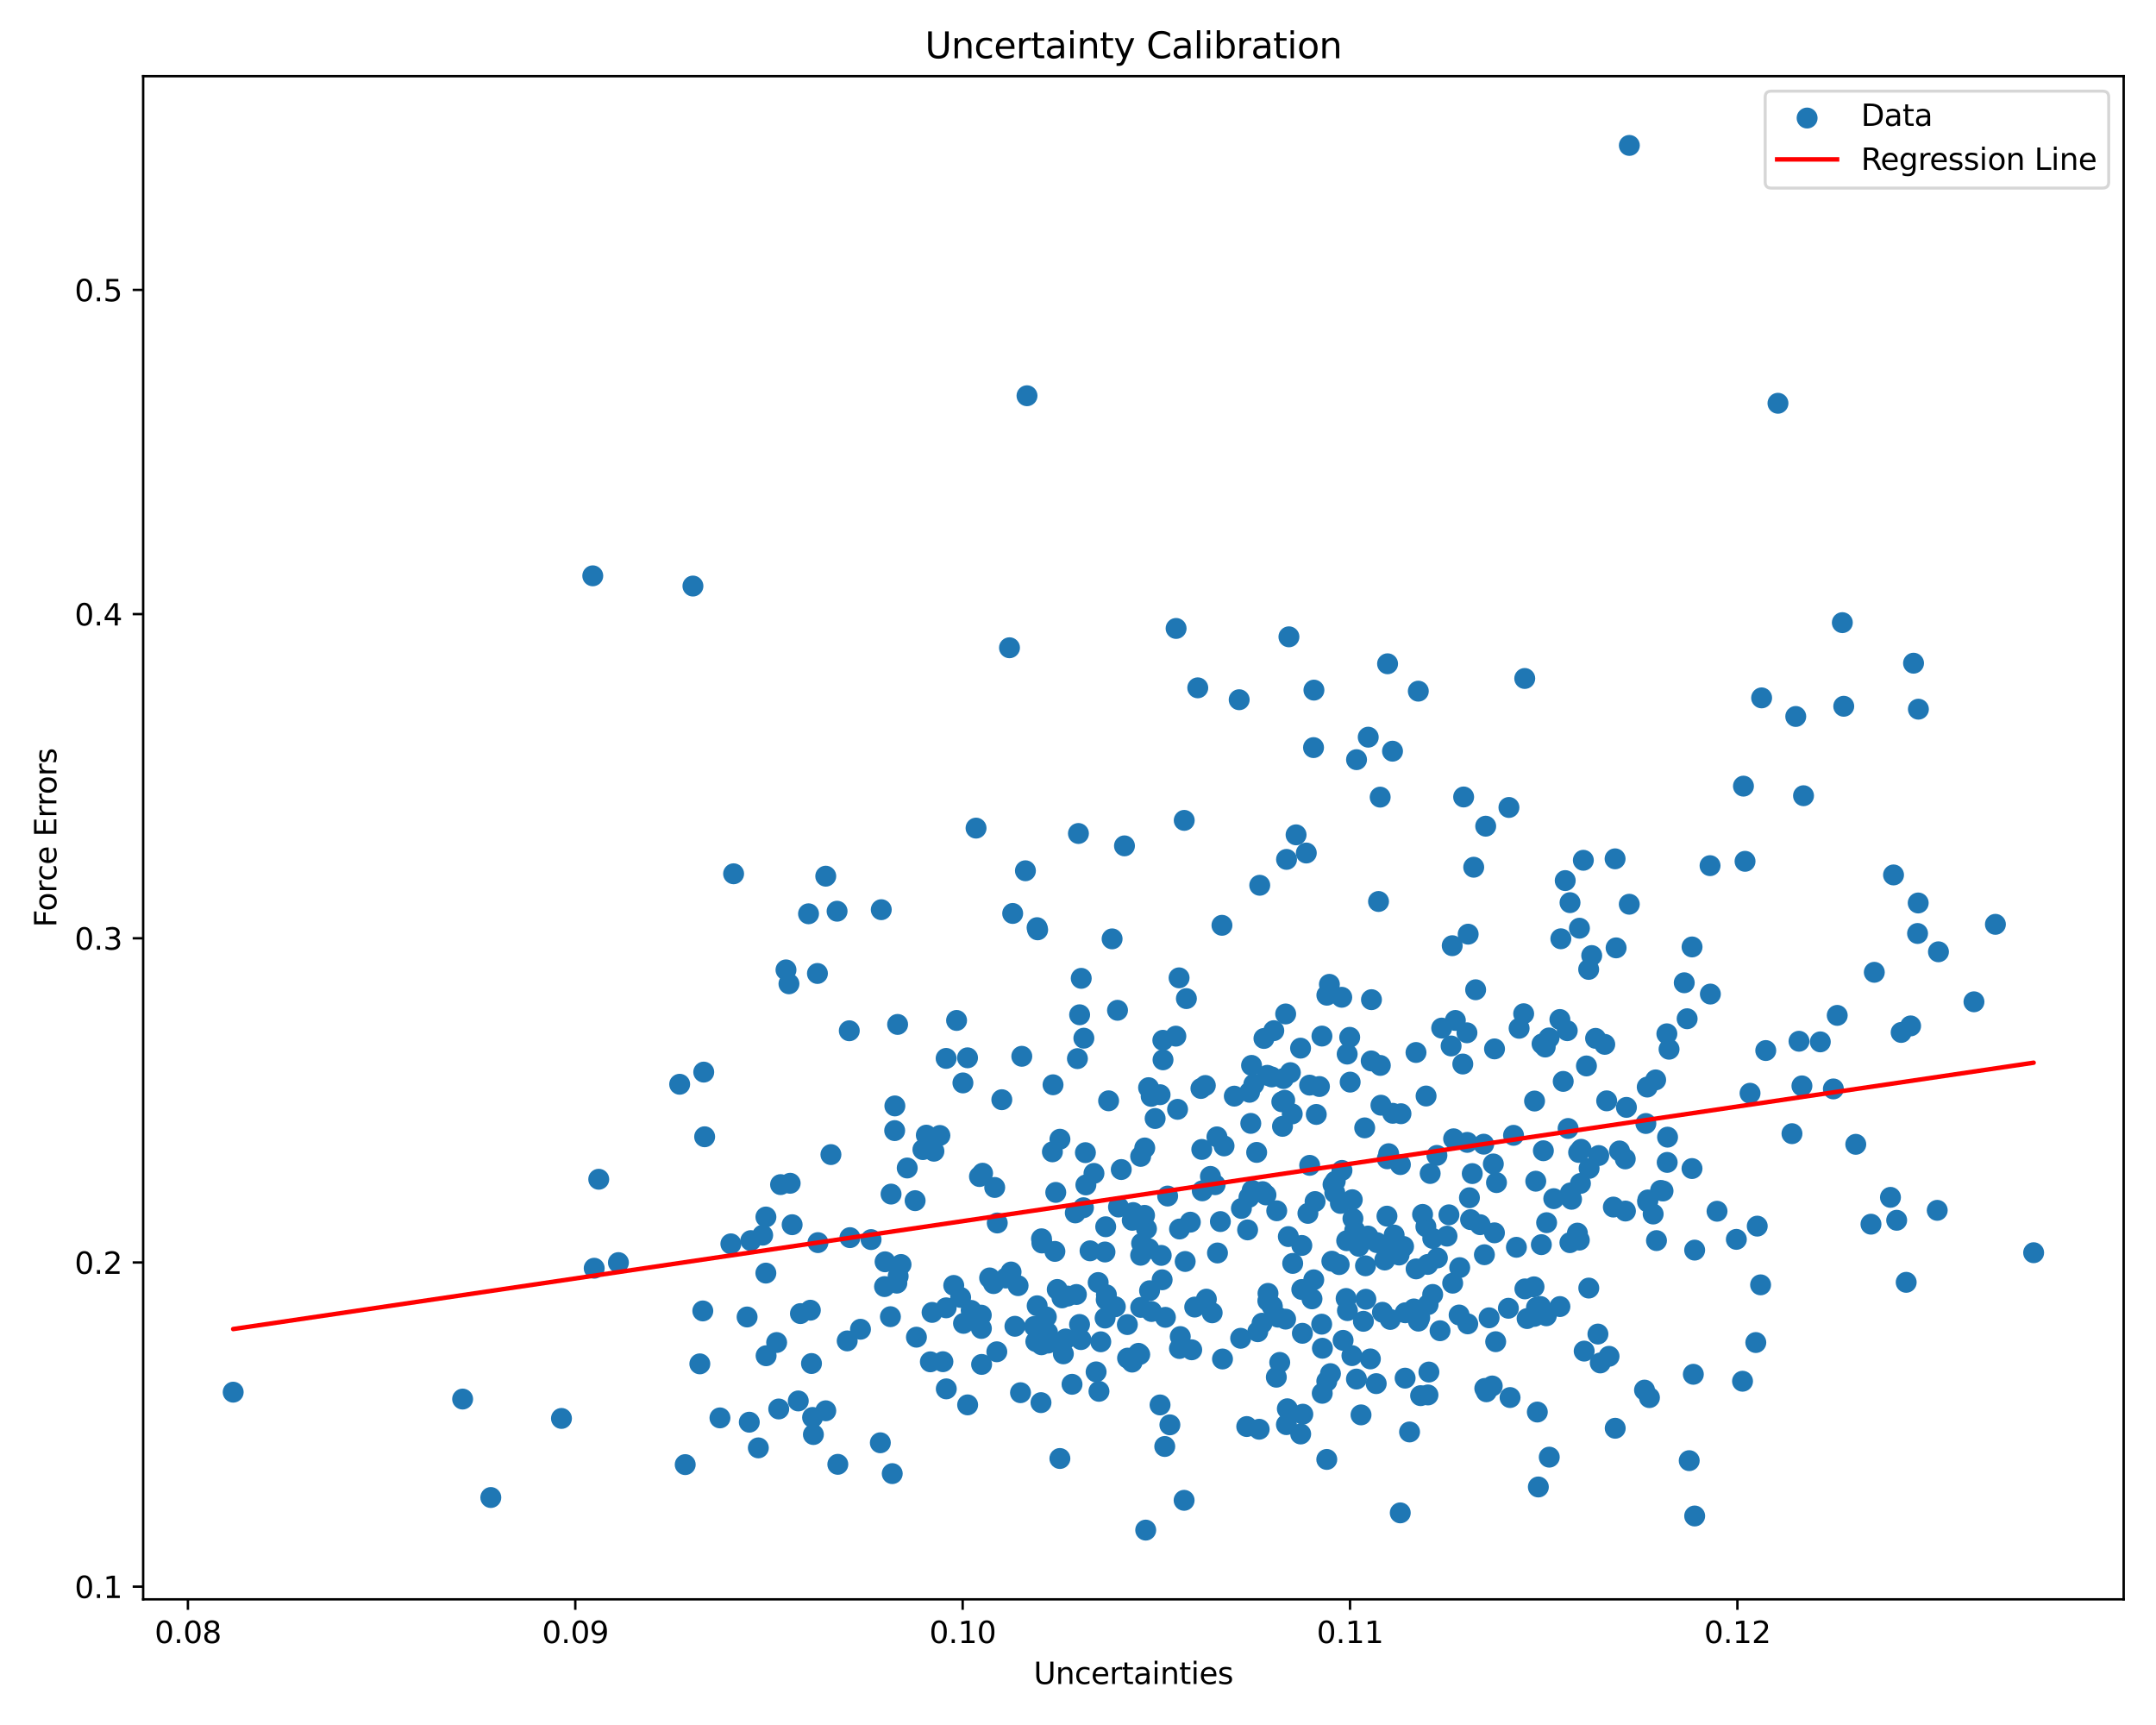 <?xml version="1.0" encoding="utf-8" standalone="no"?>
<!DOCTYPE svg PUBLIC "-//W3C//DTD SVG 1.1//EN"
  "http://www.w3.org/Graphics/SVG/1.1/DTD/svg11.dtd">
<svg xmlns:xlink="http://www.w3.org/1999/xlink" width="720pt" height="576pt" viewBox="0 0 720 576" xmlns="http://www.w3.org/2000/svg" version="1.1">
 <defs>
  <style type="text/css">*{stroke-linejoin: round; stroke-linecap: butt}</style>
 </defs>
 <g id="figure_1">
  <g id="patch_1">
   <path d="M 0 576 
L 720 576 
L 720 0 
L 0 0 
z
" style="fill: #ffffff"/>
  </g>
  <g id="axes_1">
   <g id="patch_2">
    <path d="M 47.81 534.04 
L 709.2 534.04 
L 709.2 25.44 
L 47.81 25.44 
z
" style="fill: #ffffff"/>
   </g>
   <g id="PathCollection_1">
    <defs>
     <path id="md4e4250d49" d="M 0 3 
C 0.796 3 1.559 2.684 2.121 2.121 
C 2.684 1.559 3 0.796 3 0 
C 3 -0.796 2.684 -1.559 2.121 -2.121 
C 1.559 -2.684 0.796 -3 0 -3 
C -0.796 -3 -1.559 -2.684 -2.121 -2.121 
C -2.684 -1.559 -3 -0.796 -3 0 
C -3 0.796 -2.684 1.559 -2.121 2.121 
C -1.559 2.684 -0.796 3 0 3 
z
" style="stroke: #1f77b4"/>
    </defs>
    <g clip-path="url(#p160b8b7ce5)">
     <use xlink:href="#md4e4250d49" x="359.807" y="353.488" style="fill: #1f77b4; stroke: #1f77b4"/>
     <use xlink:href="#md4e4250d49" x="392.761" y="209.846" style="fill: #1f77b4; stroke: #1f77b4"/>
     <use xlink:href="#md4e4250d49" x="634.895" y="344.746" style="fill: #1f77b4; stroke: #1f77b4"/>
     <use xlink:href="#md4e4250d49" x="601.757" y="362.592" style="fill: #1f77b4; stroke: #1f77b4"/>
     <use xlink:href="#md4e4250d49" x="417.704" y="375.113" style="fill: #1f77b4; stroke: #1f77b4"/>
     <use xlink:href="#md4e4250d49" x="298.778" y="377.526" style="fill: #1f77b4; stroke: #1f77b4"/>
     <use xlink:href="#md4e4250d49" x="314.887" y="454.689" style="fill: #1f77b4; stroke: #1f77b4"/>
     <use xlink:href="#md4e4250d49" x="467.859" y="371.885" style="fill: #1f77b4; stroke: #1f77b4"/>
     <use xlink:href="#md4e4250d49" x="441.463" y="345.956" style="fill: #1f77b4; stroke: #1f77b4"/>
     <use xlink:href="#md4e4250d49" x="349.826" y="444.934" style="fill: #1f77b4; stroke: #1f77b4"/>
     <use xlink:href="#md4e4250d49" x="408.258" y="453.784" style="fill: #1f77b4; stroke: #1f77b4"/>
     <use xlink:href="#md4e4250d49" x="421.656" y="397.905" style="fill: #1f77b4; stroke: #1f77b4"/>
     <use xlink:href="#md4e4250d49" x="527.417" y="414.087" style="fill: #1f77b4; stroke: #1f77b4"/>
     <use xlink:href="#md4e4250d49" x="272.987" y="325.055" style="fill: #1f77b4; stroke: #1f77b4"/>
     <use xlink:href="#md4e4250d49" x="535.913" y="348.724" style="fill: #1f77b4; stroke: #1f77b4"/>
     <use xlink:href="#md4e4250d49" x="345.915" y="447.951" style="fill: #1f77b4; stroke: #1f77b4"/>
     <use xlink:href="#md4e4250d49" x="521.25" y="313.469" style="fill: #1f77b4; stroke: #1f77b4"/>
     <use xlink:href="#md4e4250d49" x="460.362" y="301.02" style="fill: #1f77b4; stroke: #1f77b4"/>
     <use xlink:href="#md4e4250d49" x="571.184" y="331.93" style="fill: #1f77b4; stroke: #1f77b4"/>
     <use xlink:href="#md4e4250d49" x="506.404" y="416.49" style="fill: #1f77b4; stroke: #1f77b4"/>
     <use xlink:href="#md4e4250d49" x="206.525" y="421.598" style="fill: #1f77b4; stroke: #1f77b4"/>
     <use xlink:href="#md4e4250d49" x="539.403" y="476.915" style="fill: #1f77b4; stroke: #1f77b4"/>
     <use xlink:href="#md4e4250d49" x="538.782" y="403.056" style="fill: #1f77b4; stroke: #1f77b4"/>
     <use xlink:href="#md4e4250d49" x="277.487" y="385.532" style="fill: #1f77b4; stroke: #1f77b4"/>
     <use xlink:href="#md4e4250d49" x="504.287" y="466.656" style="fill: #1f77b4; stroke: #1f77b4"/>
     <use xlink:href="#md4e4250d49" x="353.966" y="380.401" style="fill: #1f77b4; stroke: #1f77b4"/>
     <use xlink:href="#md4e4250d49" x="434.325" y="349.992" style="fill: #1f77b4; stroke: #1f77b4"/>
     <use xlink:href="#md4e4250d49" x="533.627" y="445.461" style="fill: #1f77b4; stroke: #1f77b4"/>
     <use xlink:href="#md4e4250d49" x="469.24" y="460.181" style="fill: #1f77b4; stroke: #1f77b4"/>
     <use xlink:href="#md4e4250d49" x="557.383" y="350.351" style="fill: #1f77b4; stroke: #1f77b4"/>
     <use xlink:href="#md4e4250d49" x="390.685" y="475.771" style="fill: #1f77b4; stroke: #1f77b4"/>
     <use xlink:href="#md4e4250d49" x="432.826" y="278.761" style="fill: #1f77b4; stroke: #1f77b4"/>
     <use xlink:href="#md4e4250d49" x="346.363" y="436.017" style="fill: #1f77b4; stroke: #1f77b4"/>
     <use xlink:href="#md4e4250d49" x="319.453" y="340.741" style="fill: #1f77b4; stroke: #1f77b4"/>
     <use xlink:href="#md4e4250d49" x="478.448" y="432.23" style="fill: #1f77b4; stroke: #1f77b4"/>
     <use xlink:href="#md4e4250d49" x="418.17" y="397.461" style="fill: #1f77b4; stroke: #1f77b4"/>
     <use xlink:href="#md4e4250d49" x="640.586" y="301.515" style="fill: #1f77b4; stroke: #1f77b4"/>
     <use xlink:href="#md4e4250d49" x="522.04" y="361.094" style="fill: #1f77b4; stroke: #1f77b4"/>
     <use xlink:href="#md4e4250d49" x="452.987" y="460.487" style="fill: #1f77b4; stroke: #1f77b4"/>
     <use xlink:href="#md4e4250d49" x="373.531" y="403.046" style="fill: #1f77b4; stroke: #1f77b4"/>
     <use xlink:href="#md4e4250d49" x="512.405" y="439.561" style="fill: #1f77b4; stroke: #1f77b4"/>
     <use xlink:href="#md4e4250d49" x="582.23" y="262.502" style="fill: #1f77b4; stroke: #1f77b4"/>
     <use xlink:href="#md4e4250d49" x="474.128" y="440.012" style="fill: #1f77b4; stroke: #1f77b4"/>
     <use xlink:href="#md4e4250d49" x="492.791" y="330.494" style="fill: #1f77b4; stroke: #1f77b4"/>
     <use xlink:href="#md4e4250d49" x="355.112" y="452.068" style="fill: #1f77b4; stroke: #1f77b4"/>
     <use xlink:href="#md4e4250d49" x="449.976" y="437.636" style="fill: #1f77b4; stroke: #1f77b4"/>
     <use xlink:href="#md4e4250d49" x="371.39" y="313.501" style="fill: #1f77b4; stroke: #1f77b4"/>
     <use xlink:href="#md4e4250d49" x="457.641" y="453.759" style="fill: #1f77b4; stroke: #1f77b4"/>
     <use xlink:href="#md4e4250d49" x="490.722" y="399.94" style="fill: #1f77b4; stroke: #1f77b4"/>
     <use xlink:href="#md4e4250d49" x="441.622" y="450.2" style="fill: #1f77b4; stroke: #1f77b4"/>
     <use xlink:href="#md4e4250d49" x="463.748" y="385.231" style="fill: #1f77b4; stroke: #1f77b4"/>
     <use xlink:href="#md4e4250d49" x="417.96" y="355.749" style="fill: #1f77b4; stroke: #1f77b4"/>
     <use xlink:href="#md4e4250d49" x="360.543" y="338.849" style="fill: #1f77b4; stroke: #1f77b4"/>
     <use xlink:href="#md4e4250d49" x="495.85" y="463.613" style="fill: #1f77b4; stroke: #1f77b4"/>
     <use xlink:href="#md4e4250d49" x="262.483" y="323.864" style="fill: #1f77b4; stroke: #1f77b4"/>
     <use xlink:href="#md4e4250d49" x="163.91" y="500.04" style="fill: #1f77b4; stroke: #1f77b4"/>
     <use xlink:href="#md4e4250d49" x="327.093" y="392.86" style="fill: #1f77b4; stroke: #1f77b4"/>
     <use xlink:href="#md4e4250d49" x="388.393" y="353.889" style="fill: #1f77b4; stroke: #1f77b4"/>
     <use xlink:href="#md4e4250d49" x="524.312" y="301.408" style="fill: #1f77b4; stroke: #1f77b4"/>
     <use xlink:href="#md4e4250d49" x="443.082" y="461.222" style="fill: #1f77b4; stroke: #1f77b4"/>
     <use xlink:href="#md4e4250d49" x="360.514" y="442.257" style="fill: #1f77b4; stroke: #1f77b4"/>
     <use xlink:href="#md4e4250d49" x="393.251" y="370.42" style="fill: #1f77b4; stroke: #1f77b4"/>
     <use xlink:href="#md4e4250d49" x="467.66" y="388.877" style="fill: #1f77b4; stroke: #1f77b4"/>
     <use xlink:href="#md4e4250d49" x="565.048" y="390.192" style="fill: #1f77b4; stroke: #1f77b4"/>
     <use xlink:href="#md4e4250d49" x="366.048" y="458.089" style="fill: #1f77b4; stroke: #1f77b4"/>
     <use xlink:href="#md4e4250d49" x="402.873" y="433.802" style="fill: #1f77b4; stroke: #1f77b4"/>
     <use xlink:href="#md4e4250d49" x="468.727" y="416.219" style="fill: #1f77b4; stroke: #1f77b4"/>
     <use xlink:href="#md4e4250d49" x="316.015" y="463.762" style="fill: #1f77b4; stroke: #1f77b4"/>
     <use xlink:href="#md4e4250d49" x="283.842" y="413.263" style="fill: #1f77b4; stroke: #1f77b4"/>
     <use xlink:href="#md4e4250d49" x="589.677" y="350.789" style="fill: #1f77b4; stroke: #1f77b4"/>
     <use xlink:href="#md4e4250d49" x="533.904" y="385.85" style="fill: #1f77b4; stroke: #1f77b4"/>
     <use xlink:href="#md4e4250d49" x="318.505" y="429.223" style="fill: #1f77b4; stroke: #1f77b4"/>
     <use xlink:href="#md4e4250d49" x="544.122" y="48.558" style="fill: #1f77b4; stroke: #1f77b4"/>
     <use xlink:href="#md4e4250d49" x="327.703" y="439.143" style="fill: #1f77b4; stroke: #1f77b4"/>
     <use xlink:href="#md4e4250d49" x="388.101" y="427.336" style="fill: #1f77b4; stroke: #1f77b4"/>
     <use xlink:href="#md4e4250d49" x="406.58" y="418.386" style="fill: #1f77b4; stroke: #1f77b4"/>
     <use xlink:href="#md4e4250d49" x="481.453" y="343.296" style="fill: #1f77b4; stroke: #1f77b4"/>
     <use xlink:href="#md4e4250d49" x="431.543" y="371.948" style="fill: #1f77b4; stroke: #1f77b4"/>
     <use xlink:href="#md4e4250d49" x="571.075" y="289.058" style="fill: #1f77b4; stroke: #1f77b4"/>
     <use xlink:href="#md4e4250d49" x="554.553" y="397.491" style="fill: #1f77b4; stroke: #1f77b4"/>
     <use xlink:href="#md4e4250d49" x="396.197" y="333.443" style="fill: #1f77b4; stroke: #1f77b4"/>
     <use xlink:href="#md4e4250d49" x="428.063" y="367.901" style="fill: #1f77b4; stroke: #1f77b4"/>
     <use xlink:href="#md4e4250d49" x="414.57" y="403.517" style="fill: #1f77b4; stroke: #1f77b4"/>
     <use xlink:href="#md4e4250d49" x="524.822" y="400.46" style="fill: #1f77b4; stroke: #1f77b4"/>
     <use xlink:href="#md4e4250d49" x="457.916" y="354.258" style="fill: #1f77b4; stroke: #1f77b4"/>
     <use xlink:href="#md4e4250d49" x="321.57" y="361.602" style="fill: #1f77b4; stroke: #1f77b4"/>
     <use xlink:href="#md4e4250d49" x="369.048" y="440.12" style="fill: #1f77b4; stroke: #1f77b4"/>
     <use xlink:href="#md4e4250d49" x="632.349" y="292.154" style="fill: #1f77b4; stroke: #1f77b4"/>
     <use xlink:href="#md4e4250d49" x="330.486" y="426.715" style="fill: #1f77b4; stroke: #1f77b4"/>
     <use xlink:href="#md4e4250d49" x="516.497" y="408.27" style="fill: #1f77b4; stroke: #1f77b4"/>
     <use xlink:href="#md4e4250d49" x="419.664" y="384.805" style="fill: #1f77b4; stroke: #1f77b4"/>
     <use xlink:href="#md4e4250d49" x="401.051" y="363.455" style="fill: #1f77b4; stroke: #1f77b4"/>
     <use xlink:href="#md4e4250d49" x="315.965" y="436.701" style="fill: #1f77b4; stroke: #1f77b4"/>
     <use xlink:href="#md4e4250d49" x="300.903" y="422.228" style="fill: #1f77b4; stroke: #1f77b4"/>
     <use xlink:href="#md4e4250d49" x="353.065" y="430.567" style="fill: #1f77b4; stroke: #1f77b4"/>
     <use xlink:href="#md4e4250d49" x="290.902" y="413.915" style="fill: #1f77b4; stroke: #1f77b4"/>
     <use xlink:href="#md4e4250d49" x="380.203" y="451.895" style="fill: #1f77b4; stroke: #1f77b4"/>
     <use xlink:href="#md4e4250d49" x="380.616" y="452.287" style="fill: #1f77b4; stroke: #1f77b4"/>
     <use xlink:href="#md4e4250d49" x="437.347" y="362.342" style="fill: #1f77b4; stroke: #1f77b4"/>
     <use xlink:href="#md4e4250d49" x="451.593" y="400.599" style="fill: #1f77b4; stroke: #1f77b4"/>
     <use xlink:href="#md4e4250d49" x="461.672" y="438.192" style="fill: #1f77b4; stroke: #1f77b4"/>
     <use xlink:href="#md4e4250d49" x="426.367" y="404.294" style="fill: #1f77b4; stroke: #1f77b4"/>
     <use xlink:href="#md4e4250d49" x="526.775" y="411.753" style="fill: #1f77b4; stroke: #1f77b4"/>
     <use xlink:href="#md4e4250d49" x="499.757" y="394.888" style="fill: #1f77b4; stroke: #1f77b4"/>
     <use xlink:href="#md4e4250d49" x="231.407" y="195.688" style="fill: #1f77b4; stroke: #1f77b4"/>
     <use xlink:href="#md4e4250d49" x="421.47" y="441.835" style="fill: #1f77b4; stroke: #1f77b4"/>
     <use xlink:href="#md4e4250d49" x="439.174" y="401.213" style="fill: #1f77b4; stroke: #1f77b4"/>
     <use xlink:href="#md4e4250d49" x="581.921" y="461.211" style="fill: #1f77b4; stroke: #1f77b4"/>
     <use xlink:href="#md4e4250d49" x="460.963" y="355.763" style="fill: #1f77b4; stroke: #1f77b4"/>
     <use xlink:href="#md4e4250d49" x="495.487" y="382.058" style="fill: #1f77b4; stroke: #1f77b4"/>
     <use xlink:href="#md4e4250d49" x="425.383" y="344.151" style="fill: #1f77b4; stroke: #1f77b4"/>
     <use xlink:href="#md4e4250d49" x="517.381" y="486.559" style="fill: #1f77b4; stroke: #1f77b4"/>
     <use xlink:href="#md4e4250d49" x="527.185" y="384.806" style="fill: #1f77b4; stroke: #1f77b4"/>
     <use xlink:href="#md4e4250d49" x="402.525" y="362.459" style="fill: #1f77b4; stroke: #1f77b4"/>
     <use xlink:href="#md4e4250d49" x="549.638" y="375.151" style="fill: #1f77b4; stroke: #1f77b4"/>
     <use xlink:href="#md4e4250d49" x="414.321" y="446.872" style="fill: #1f77b4; stroke: #1f77b4"/>
     <use xlink:href="#md4e4250d49" x="270.009" y="305.126" style="fill: #1f77b4; stroke: #1f77b4"/>
     <use xlink:href="#md4e4250d49" x="235.015" y="357.993" style="fill: #1f77b4; stroke: #1f77b4"/>
     <use xlink:href="#md4e4250d49" x="384.437" y="366.095" style="fill: #1f77b4; stroke: #1f77b4"/>
     <use xlink:href="#md4e4250d49" x="586.835" y="409.42" style="fill: #1f77b4; stroke: #1f77b4"/>
     <use xlink:href="#md4e4250d49" x="327.81" y="455.595" style="fill: #1f77b4; stroke: #1f77b4"/>
     <use xlink:href="#md4e4250d49" x="666.369" y="308.647" style="fill: #1f77b4; stroke: #1f77b4"/>
     <use xlink:href="#md4e4250d49" x="450.889" y="361.336" style="fill: #1f77b4; stroke: #1f77b4"/>
     <use xlink:href="#md4e4250d49" x="434.933" y="445.205" style="fill: #1f77b4; stroke: #1f77b4"/>
     <use xlink:href="#md4e4250d49" x="302.968" y="390.008" style="fill: #1f77b4; stroke: #1f77b4"/>
     <use xlink:href="#md4e4250d49" x="582.762" y="287.608" style="fill: #1f77b4; stroke: #1f77b4"/>
     <use xlink:href="#md4e4250d49" x="378.432" y="404.891" style="fill: #1f77b4; stroke: #1f77b4"/>
     <use xlink:href="#md4e4250d49" x="295.391" y="429.608" style="fill: #1f77b4; stroke: #1f77b4"/>
     <use xlink:href="#md4e4250d49" x="273.156" y="414.927" style="fill: #1f77b4; stroke: #1f77b4"/>
     <use xlink:href="#md4e4250d49" x="463.466" y="417.042" style="fill: #1f77b4; stroke: #1f77b4"/>
     <use xlink:href="#md4e4250d49" x="372.469" y="436.333" style="fill: #1f77b4; stroke: #1f77b4"/>
     <use xlink:href="#md4e4250d49" x="456.825" y="412.737" style="fill: #1f77b4; stroke: #1f77b4"/>
     <use xlink:href="#md4e4250d49" x="552.91" y="360.59" style="fill: #1f77b4; stroke: #1f77b4"/>
     <use xlink:href="#md4e4250d49" x="347.642" y="468.359" style="fill: #1f77b4; stroke: #1f77b4"/>
     <use xlink:href="#md4e4250d49" x="385.758" y="373.48" style="fill: #1f77b4; stroke: #1f77b4"/>
     <use xlink:href="#md4e4250d49" x="470.726" y="478.15" style="fill: #1f77b4; stroke: #1f77b4"/>
     <use xlink:href="#md4e4250d49" x="255.759" y="425.107" style="fill: #1f77b4; stroke: #1f77b4"/>
     <use xlink:href="#md4e4250d49" x="496.151" y="275.875" style="fill: #1f77b4; stroke: #1f77b4"/>
     <use xlink:href="#md4e4250d49" x="383.57" y="363.187" style="fill: #1f77b4; stroke: #1f77b4"/>
     <use xlink:href="#md4e4250d49" x="399.996" y="229.676" style="fill: #1f77b4; stroke: #1f77b4"/>
     <use xlink:href="#md4e4250d49" x="439.574" y="372.128" style="fill: #1f77b4; stroke: #1f77b4"/>
     <use xlink:href="#md4e4250d49" x="555.375" y="397.681" style="fill: #1f77b4; stroke: #1f77b4"/>
     <use xlink:href="#md4e4250d49" x="364.023" y="417.663" style="fill: #1f77b4; stroke: #1f77b4"/>
     <use xlink:href="#md4e4250d49" x="337.12" y="216.295" style="fill: #1f77b4; stroke: #1f77b4"/>
     <use xlink:href="#md4e4250d49" x="345.476" y="442.899" style="fill: #1f77b4; stroke: #1f77b4"/>
     <use xlink:href="#md4e4250d49" x="476.177" y="409.6" style="fill: #1f77b4; stroke: #1f77b4"/>
     <use xlink:href="#md4e4250d49" x="549.192" y="464.172" style="fill: #1f77b4; stroke: #1f77b4"/>
     <use xlink:href="#md4e4250d49" x="640.374" y="311.702" style="fill: #1f77b4; stroke: #1f77b4"/>
     <use xlink:href="#md4e4250d49" x="514.458" y="436.264" style="fill: #1f77b4; stroke: #1f77b4"/>
     <use xlink:href="#md4e4250d49" x="543.149" y="369.769" style="fill: #1f77b4; stroke: #1f77b4"/>
     <use xlink:href="#md4e4250d49" x="598.433" y="378.546" style="fill: #1f77b4; stroke: #1f77b4"/>
     <use xlink:href="#md4e4250d49" x="271.366" y="473.303" style="fill: #1f77b4; stroke: #1f77b4"/>
     <use xlink:href="#md4e4250d49" x="397.519" y="408.101" style="fill: #1f77b4; stroke: #1f77b4"/>
     <use xlink:href="#md4e4250d49" x="408.776" y="382.638" style="fill: #1f77b4; stroke: #1f77b4"/>
     <use xlink:href="#md4e4250d49" x="404.807" y="438.368" style="fill: #1f77b4; stroke: #1f77b4"/>
     <use xlink:href="#md4e4250d49" x="393.876" y="450.281" style="fill: #1f77b4; stroke: #1f77b4"/>
     <use xlink:href="#md4e4250d49" x="360.144" y="278.314" style="fill: #1f77b4; stroke: #1f77b4"/>
     <use xlink:href="#md4e4250d49" x="395.477" y="273.939" style="fill: #1f77b4; stroke: #1f77b4"/>
     <use xlink:href="#md4e4250d49" x="369.249" y="409.628" style="fill: #1f77b4; stroke: #1f77b4"/>
     <use xlink:href="#md4e4250d49" x="422.773" y="399.002" style="fill: #1f77b4; stroke: #1f77b4"/>
     <use xlink:href="#md4e4250d49" x="282.923" y="447.747" style="fill: #1f77b4; stroke: #1f77b4"/>
     <use xlink:href="#md4e4250d49" x="436.242" y="284.834" style="fill: #1f77b4; stroke: #1f77b4"/>
     <use xlink:href="#md4e4250d49" x="249.493" y="439.758" style="fill: #1f77b4; stroke: #1f77b4"/>
     <use xlink:href="#md4e4250d49" x="381.243" y="415.177" style="fill: #1f77b4; stroke: #1f77b4"/>
     <use xlink:href="#md4e4250d49" x="509.978" y="440.283" style="fill: #1f77b4; stroke: #1f77b4"/>
     <use xlink:href="#md4e4250d49" x="540.835" y="384.317" style="fill: #1f77b4; stroke: #1f77b4"/>
     <use xlink:href="#md4e4250d49" x="488.784" y="266.122" style="fill: #1f77b4; stroke: #1f77b4"/>
     <use xlink:href="#md4e4250d49" x="440.63" y="362.806" style="fill: #1f77b4; stroke: #1f77b4"/>
     <use xlink:href="#md4e4250d49" x="335.914" y="426.746" style="fill: #1f77b4; stroke: #1f77b4"/>
     <use xlink:href="#md4e4250d49" x="498.339" y="462.8" style="fill: #1f77b4; stroke: #1f77b4"/>
     <use xlink:href="#md4e4250d49" x="260.672" y="395.558" style="fill: #1f77b4; stroke: #1f77b4"/>
     <use xlink:href="#md4e4250d49" x="311.268" y="438.23" style="fill: #1f77b4; stroke: #1f77b4"/>
     <use xlink:href="#md4e4250d49" x="355.869" y="447.088" style="fill: #1f77b4; stroke: #1f77b4"/>
     <use xlink:href="#md4e4250d49" x="361.958" y="346.666" style="fill: #1f77b4; stroke: #1f77b4"/>
     <use xlink:href="#md4e4250d49" x="287.357" y="443.857" style="fill: #1f77b4; stroke: #1f77b4"/>
     <use xlink:href="#md4e4250d49" x="463.302" y="418.457" style="fill: #1f77b4; stroke: #1f77b4"/>
     <use xlink:href="#md4e4250d49" x="465.107" y="371.743" style="fill: #1f77b4; stroke: #1f77b4"/>
     <use xlink:href="#md4e4250d49" x="469.275" y="438.355" style="fill: #1f77b4; stroke: #1f77b4"/>
     <use xlink:href="#md4e4250d49" x="522.709" y="294.042" style="fill: #1f77b4; stroke: #1f77b4"/>
     <use xlink:href="#md4e4250d49" x="490.156" y="442.055" style="fill: #1f77b4; stroke: #1f77b4"/>
     <use xlink:href="#md4e4250d49" x="382.613" y="510.922" style="fill: #1f77b4; stroke: #1f77b4"/>
     <use xlink:href="#md4e4250d49" x="342.444" y="290.76" style="fill: #1f77b4; stroke: #1f77b4"/>
     <use xlink:href="#md4e4250d49" x="550.096" y="362.984" style="fill: #1f77b4; stroke: #1f77b4"/>
     <use xlink:href="#md4e4250d49" x="451.477" y="452.665" style="fill: #1f77b4; stroke: #1f77b4"/>
     <use xlink:href="#md4e4250d49" x="542.757" y="386.975" style="fill: #1f77b4; stroke: #1f77b4"/>
     <use xlink:href="#md4e4250d49" x="387.403" y="469.127" style="fill: #1f77b4; stroke: #1f77b4"/>
     <use xlink:href="#md4e4250d49" x="429.351" y="338.573" style="fill: #1f77b4; stroke: #1f77b4"/>
     <use xlink:href="#md4e4250d49" x="503.912" y="269.624" style="fill: #1f77b4; stroke: #1f77b4"/>
     <use xlink:href="#md4e4250d49" x="467.62" y="505.167" style="fill: #1f77b4; stroke: #1f77b4"/>
     <use xlink:href="#md4e4250d49" x="523.673" y="376.814" style="fill: #1f77b4; stroke: #1f77b4"/>
     <use xlink:href="#md4e4250d49" x="279.79" y="488.959" style="fill: #1f77b4; stroke: #1f77b4"/>
     <use xlink:href="#md4e4250d49" x="646.941" y="404.147" style="fill: #1f77b4; stroke: #1f77b4"/>
     <use xlink:href="#md4e4250d49" x="455.743" y="376.612" style="fill: #1f77b4; stroke: #1f77b4"/>
     <use xlink:href="#md4e4250d49" x="480.019" y="420.041" style="fill: #1f77b4; stroke: #1f77b4"/>
     <use xlink:href="#md4e4250d49" x="485.437" y="380.257" style="fill: #1f77b4; stroke: #1f77b4"/>
     <use xlink:href="#md4e4250d49" x="443.109" y="332.307" style="fill: #1f77b4; stroke: #1f77b4"/>
     <use xlink:href="#md4e4250d49" x="473.648" y="230.789" style="fill: #1f77b4; stroke: #1f77b4"/>
     <use xlink:href="#md4e4250d49" x="550.835" y="466.679" style="fill: #1f77b4; stroke: #1f77b4"/>
     <use xlink:href="#md4e4250d49" x="340.805" y="465.042" style="fill: #1f77b4; stroke: #1f77b4"/>
     <use xlink:href="#md4e4250d49" x="443.953" y="328.683" style="fill: #1f77b4; stroke: #1f77b4"/>
     <use xlink:href="#md4e4250d49" x="366.738" y="428.251" style="fill: #1f77b4; stroke: #1f77b4"/>
     <use xlink:href="#md4e4250d49" x="233.711" y="455.41" style="fill: #1f77b4; stroke: #1f77b4"/>
     <use xlink:href="#md4e4250d49" x="393.755" y="326.516" style="fill: #1f77b4; stroke: #1f77b4"/>
     <use xlink:href="#md4e4250d49" x="487.278" y="439.097" style="fill: #1f77b4; stroke: #1f77b4"/>
     <use xlink:href="#md4e4250d49" x="527.455" y="309.942" style="fill: #1f77b4; stroke: #1f77b4"/>
     <use xlink:href="#md4e4250d49" x="531.554" y="319.071" style="fill: #1f77b4; stroke: #1f77b4"/>
     <use xlink:href="#md4e4250d49" x="347.814" y="413.644" style="fill: #1f77b4; stroke: #1f77b4"/>
     <use xlink:href="#md4e4250d49" x="450.735" y="346.377" style="fill: #1f77b4; stroke: #1f77b4"/>
     <use xlink:href="#md4e4250d49" x="472.875" y="351.441" style="fill: #1f77b4; stroke: #1f77b4"/>
     <use xlink:href="#md4e4250d49" x="615.721" y="235.834" style="fill: #1f77b4; stroke: #1f77b4"/>
     <use xlink:href="#md4e4250d49" x="350.025" y="448.468" style="fill: #1f77b4; stroke: #1f77b4"/>
     <use xlink:href="#md4e4250d49" x="458.005" y="333.801" style="fill: #1f77b4; stroke: #1f77b4"/>
     <use xlink:href="#md4e4250d49" x="487.474" y="423.281" style="fill: #1f77b4; stroke: #1f77b4"/>
     <use xlink:href="#md4e4250d49" x="529.039" y="451.151" style="fill: #1f77b4; stroke: #1f77b4"/>
     <use xlink:href="#md4e4250d49" x="337.651" y="424.738" style="fill: #1f77b4; stroke: #1f77b4"/>
     <use xlink:href="#md4e4250d49" x="380.923" y="419.146" style="fill: #1f77b4; stroke: #1f77b4"/>
     <use xlink:href="#md4e4250d49" x="346.528" y="310.481" style="fill: #1f77b4; stroke: #1f77b4"/>
     <use xlink:href="#md4e4250d49" x="564.12" y="487.732" style="fill: #1f77b4; stroke: #1f77b4"/>
     <use xlink:href="#md4e4250d49" x="474.417" y="466.027" style="fill: #1f77b4; stroke: #1f77b4"/>
     <use xlink:href="#md4e4250d49" x="338.937" y="442.863" style="fill: #1f77b4; stroke: #1f77b4"/>
     <use xlink:href="#md4e4250d49" x="539.362" y="286.774" style="fill: #1f77b4; stroke: #1f77b4"/>
     <use xlink:href="#md4e4250d49" x="448.529" y="447.564" style="fill: #1f77b4; stroke: #1f77b4"/>
     <use xlink:href="#md4e4250d49" x="453.018" y="253.661" style="fill: #1f77b4; stroke: #1f77b4"/>
     <use xlink:href="#md4e4250d49" x="529.795" y="355.932" style="fill: #1f77b4; stroke: #1f77b4"/>
     <use xlink:href="#md4e4250d49" x="445.754" y="398.262" style="fill: #1f77b4; stroke: #1f77b4"/>
     <use xlink:href="#md4e4250d49" x="393.908" y="410.382" style="fill: #1f77b4; stroke: #1f77b4"/>
     <use xlink:href="#md4e4250d49" x="647.35" y="317.82" style="fill: #1f77b4; stroke: #1f77b4"/>
     <use xlink:href="#md4e4250d49" x="279.546" y="304.267" style="fill: #1f77b4; stroke: #1f77b4"/>
     <use xlink:href="#md4e4250d49" x="600.782" y="347.689" style="fill: #1f77b4; stroke: #1f77b4"/>
     <use xlink:href="#md4e4250d49" x="461.166" y="369.043" style="fill: #1f77b4; stroke: #1f77b4"/>
     <use xlink:href="#md4e4250d49" x="420.037" y="444.678" style="fill: #1f77b4; stroke: #1f77b4"/>
     <use xlink:href="#md4e4250d49" x="407.552" y="407.901" style="fill: #1f77b4; stroke: #1f77b4"/>
     <use xlink:href="#md4e4250d49" x="445.906" y="394.418" style="fill: #1f77b4; stroke: #1f77b4"/>
     <use xlink:href="#md4e4250d49" x="573.407" y="404.449" style="fill: #1f77b4; stroke: #1f77b4"/>
     <use xlink:href="#md4e4250d49" x="465.034" y="250.831" style="fill: #1f77b4; stroke: #1f77b4"/>
     <use xlink:href="#md4e4250d49" x="631.325" y="399.815" style="fill: #1f77b4; stroke: #1f77b4"/>
     <use xlink:href="#md4e4250d49" x="266.585" y="467.794" style="fill: #1f77b4; stroke: #1f77b4"/>
     <use xlink:href="#md4e4250d49" x="489.89" y="344.863" style="fill: #1f77b4; stroke: #1f77b4"/>
     <use xlink:href="#md4e4250d49" x="528.02" y="383.767" style="fill: #1f77b4; stroke: #1f77b4"/>
     <use xlink:href="#md4e4250d49" x="447.223" y="422.266" style="fill: #1f77b4; stroke: #1f77b4"/>
     <use xlink:href="#md4e4250d49" x="235.318" y="379.581" style="fill: #1f77b4; stroke: #1f77b4"/>
     <use xlink:href="#md4e4250d49" x="369.486" y="432.349" style="fill: #1f77b4; stroke: #1f77b4"/>
     <use xlink:href="#md4e4250d49" x="387.418" y="365.536" style="fill: #1f77b4; stroke: #1f77b4"/>
     <use xlink:href="#md4e4250d49" x="445.17" y="395.53" style="fill: #1f77b4; stroke: #1f77b4"/>
     <use xlink:href="#md4e4250d49" x="639.03" y="221.45" style="fill: #1f77b4; stroke: #1f77b4"/>
     <use xlink:href="#md4e4250d49" x="198.437" y="423.48" style="fill: #1f77b4; stroke: #1f77b4"/>
     <use xlink:href="#md4e4250d49" x="514.736" y="415.607" style="fill: #1f77b4; stroke: #1f77b4"/>
     <use xlink:href="#md4e4250d49" x="382.29" y="383.321" style="fill: #1f77b4; stroke: #1f77b4"/>
     <use xlink:href="#md4e4250d49" x="234.703" y="437.737" style="fill: #1f77b4; stroke: #1f77b4"/>
     <use xlink:href="#md4e4250d49" x="378.067" y="454.823" style="fill: #1f77b4; stroke: #1f77b4"/>
     <use xlink:href="#md4e4250d49" x="431.697" y="421.868" style="fill: #1f77b4; stroke: #1f77b4"/>
     <use xlink:href="#md4e4250d49" x="361.816" y="403.275" style="fill: #1f77b4; stroke: #1f77b4"/>
     <use xlink:href="#md4e4250d49" x="376.553" y="453.496" style="fill: #1f77b4; stroke: #1f77b4"/>
     <use xlink:href="#md4e4250d49" x="324.326" y="437.559" style="fill: #1f77b4; stroke: #1f77b4"/>
     <use xlink:href="#md4e4250d49" x="534.408" y="455.103" style="fill: #1f77b4; stroke: #1f77b4"/>
     <use xlink:href="#md4e4250d49" x="438.79" y="230.443" style="fill: #1f77b4; stroke: #1f77b4"/>
     <use xlink:href="#md4e4250d49" x="423.213" y="359.06" style="fill: #1f77b4; stroke: #1f77b4"/>
     <use xlink:href="#md4e4250d49" x="556.884" y="379.711" style="fill: #1f77b4; stroke: #1f77b4"/>
     <use xlink:href="#md4e4250d49" x="532.849" y="346.721" style="fill: #1f77b4; stroke: #1f77b4"/>
     <use xlink:href="#md4e4250d49" x="255.775" y="406.377" style="fill: #1f77b4; stroke: #1f77b4"/>
     <use xlink:href="#md4e4250d49" x="513.11" y="436.562" style="fill: #1f77b4; stroke: #1f77b4"/>
     <use xlink:href="#md4e4250d49" x="434.365" y="478.828" style="fill: #1f77b4; stroke: #1f77b4"/>
     <use xlink:href="#md4e4250d49" x="408.072" y="308.973" style="fill: #1f77b4; stroke: #1f77b4"/>
     <use xlink:href="#md4e4250d49" x="429.602" y="475.706" style="fill: #1f77b4; stroke: #1f77b4"/>
     <use xlink:href="#md4e4250d49" x="508.829" y="338.494" style="fill: #1f77b4; stroke: #1f77b4"/>
     <use xlink:href="#md4e4250d49" x="311.885" y="384.405" style="fill: #1f77b4; stroke: #1f77b4"/>
     <use xlink:href="#md4e4250d49" x="599.695" y="239.24" style="fill: #1f77b4; stroke: #1f77b4"/>
     <use xlink:href="#md4e4250d49" x="341.229" y="352.711" style="fill: #1f77b4; stroke: #1f77b4"/>
     <use xlink:href="#md4e4250d49" x="524.273" y="414.94" style="fill: #1f77b4; stroke: #1f77b4"/>
     <use xlink:href="#md4e4250d49" x="404.226" y="392.815" style="fill: #1f77b4; stroke: #1f77b4"/>
     <use xlink:href="#md4e4250d49" x="434.749" y="415.871" style="fill: #1f77b4; stroke: #1f77b4"/>
     <use xlink:href="#md4e4250d49" x="394.156" y="446.297" style="fill: #1f77b4; stroke: #1f77b4"/>
     <use xlink:href="#md4e4250d49" x="255.842" y="452.698" style="fill: #1f77b4; stroke: #1f77b4"/>
     <use xlink:href="#md4e4250d49" x="389.937" y="399.376" style="fill: #1f77b4; stroke: #1f77b4"/>
     <use xlink:href="#md4e4250d49" x="476.245" y="365.976" style="fill: #1f77b4; stroke: #1f77b4"/>
     <use xlink:href="#md4e4250d49" x="376.484" y="442.295" style="fill: #1f77b4; stroke: #1f77b4"/>
     <use xlink:href="#md4e4250d49" x="536.55" y="367.587" style="fill: #1f77b4; stroke: #1f77b4"/>
     <use xlink:href="#md4e4250d49" x="417.093" y="399.806" style="fill: #1f77b4; stroke: #1f77b4"/>
     <use xlink:href="#md4e4250d49" x="509.192" y="226.551" style="fill: #1f77b4; stroke: #1f77b4"/>
     <use xlink:href="#md4e4250d49" x="426.232" y="459.866" style="fill: #1f77b4; stroke: #1f77b4"/>
     <use xlink:href="#md4e4250d49" x="358.007" y="462.234" style="fill: #1f77b4; stroke: #1f77b4"/>
     <use xlink:href="#md4e4250d49" x="587.957" y="429.029" style="fill: #1f77b4; stroke: #1f77b4"/>
     <use xlink:href="#md4e4250d49" x="424.834" y="436.145" style="fill: #1f77b4; stroke: #1f77b4"/>
     <use xlink:href="#md4e4250d49" x="374.449" y="390.521" style="fill: #1f77b4; stroke: #1f77b4"/>
     <use xlink:href="#md4e4250d49" x="466.332" y="418.319" style="fill: #1f77b4; stroke: #1f77b4"/>
     <use xlink:href="#md4e4250d49" x="228.83" y="489.053" style="fill: #1f77b4; stroke: #1f77b4"/>
     <use xlink:href="#md4e4250d49" x="518.885" y="400.246" style="fill: #1f77b4; stroke: #1f77b4"/>
     <use xlink:href="#md4e4250d49" x="679.137" y="418.298" style="fill: #1f77b4; stroke: #1f77b4"/>
     <use xlink:href="#md4e4250d49" x="310.695" y="454.73" style="fill: #1f77b4; stroke: #1f77b4"/>
     <use xlink:href="#md4e4250d49" x="586.354" y="448.29" style="fill: #1f77b4; stroke: #1f77b4"/>
     <use xlink:href="#md4e4250d49" x="356.574" y="432.778" style="fill: #1f77b4; stroke: #1f77b4"/>
     <use xlink:href="#md4e4250d49" x="556.651" y="345.199" style="fill: #1f77b4; stroke: #1f77b4"/>
     <use xlink:href="#md4e4250d49" x="295.573" y="421.33" style="fill: #1f77b4; stroke: #1f77b4"/>
     <use xlink:href="#md4e4250d49" x="293.991" y="481.762" style="fill: #1f77b4; stroke: #1f77b4"/>
     <use xlink:href="#md4e4250d49" x="387.794" y="419.194" style="fill: #1f77b4; stroke: #1f77b4"/>
     <use xlink:href="#md4e4250d49" x="367.001" y="464.583" style="fill: #1f77b4; stroke: #1f77b4"/>
     <use xlink:href="#md4e4250d49" x="515.412" y="384.247" style="fill: #1f77b4; stroke: #1f77b4"/>
     <use xlink:href="#md4e4250d49" x="370.222" y="367.574" style="fill: #1f77b4; stroke: #1f77b4"/>
     <use xlink:href="#md4e4250d49" x="556.763" y="388.144" style="fill: #1f77b4; stroke: #1f77b4"/>
     <use xlink:href="#md4e4250d49" x="464.287" y="440.574" style="fill: #1f77b4; stroke: #1f77b4"/>
     <use xlink:href="#md4e4250d49" x="472.909" y="423.699" style="fill: #1f77b4; stroke: #1f77b4"/>
     <use xlink:href="#md4e4250d49" x="428.295" y="376.104" style="fill: #1f77b4; stroke: #1f77b4"/>
     <use xlink:href="#md4e4250d49" x="441.381" y="442.16" style="fill: #1f77b4; stroke: #1f77b4"/>
     <use xlink:href="#md4e4250d49" x="338.188" y="305.012" style="fill: #1f77b4; stroke: #1f77b4"/>
     <use xlink:href="#md4e4250d49" x="271.636" y="479.011" style="fill: #1f77b4; stroke: #1f77b4"/>
     <use xlink:href="#md4e4250d49" x="380.951" y="436.55" style="fill: #1f77b4; stroke: #1f77b4"/>
     <use xlink:href="#md4e4250d49" x="496.388" y="464.734" style="fill: #1f77b4; stroke: #1f77b4"/>
     <use xlink:href="#md4e4250d49" x="154.499" y="467.166" style="fill: #1f77b4; stroke: #1f77b4"/>
     <use xlink:href="#md4e4250d49" x="465.578" y="412.401" style="fill: #1f77b4; stroke: #1f77b4"/>
     <use xlink:href="#md4e4250d49" x="267.307" y="438.622" style="fill: #1f77b4; stroke: #1f77b4"/>
     <use xlink:href="#md4e4250d49" x="347.792" y="449.043" style="fill: #1f77b4; stroke: #1f77b4"/>
     <use xlink:href="#md4e4250d49" x="430.439" y="212.644" style="fill: #1f77b4; stroke: #1f77b4"/>
     <use xlink:href="#md4e4250d49" x="270.997" y="455.296" style="fill: #1f77b4; stroke: #1f77b4"/>
     <use xlink:href="#md4e4250d49" x="456.924" y="246.153" style="fill: #1f77b4; stroke: #1f77b4"/>
     <use xlink:href="#md4e4250d49" x="325.954" y="276.52" style="fill: #1f77b4; stroke: #1f77b4"/>
     <use xlink:href="#md4e4250d49" x="259.362" y="448.286" style="fill: #1f77b4; stroke: #1f77b4"/>
     <use xlink:href="#md4e4250d49" x="520.925" y="340.423" style="fill: #1f77b4; stroke: #1f77b4"/>
     <use xlink:href="#md4e4250d49" x="562.458" y="328.159" style="fill: #1f77b4; stroke: #1f77b4"/>
     <use xlink:href="#md4e4250d49" x="565.941" y="506.211" style="fill: #1f77b4; stroke: #1f77b4"/>
     <use xlink:href="#md4e4250d49" x="472.17" y="437.069" style="fill: #1f77b4; stroke: #1f77b4"/>
     <use xlink:href="#md4e4250d49" x="444.305" y="458.672" style="fill: #1f77b4; stroke: #1f77b4"/>
     <use xlink:href="#md4e4250d49" x="530.538" y="323.693" style="fill: #1f77b4; stroke: #1f77b4"/>
     <use xlink:href="#md4e4250d49" x="429.331" y="440.473" style="fill: #1f77b4; stroke: #1f77b4"/>
     <use xlink:href="#md4e4250d49" x="298.844" y="369.283" style="fill: #1f77b4; stroke: #1f77b4"/>
     <use xlink:href="#md4e4250d49" x="613.545" y="339.049" style="fill: #1f77b4; stroke: #1f77b4"/>
     <use xlink:href="#md4e4250d49" x="375.521" y="282.444" style="fill: #1f77b4; stroke: #1f77b4"/>
     <use xlink:href="#md4e4250d49" x="244.988" y="291.767" style="fill: #1f77b4; stroke: #1f77b4"/>
     <use xlink:href="#md4e4250d49" x="460.914" y="266.174" style="fill: #1f77b4; stroke: #1f77b4"/>
     <use xlink:href="#md4e4250d49" x="308.206" y="383.866" style="fill: #1f77b4; stroke: #1f77b4"/>
     <use xlink:href="#md4e4250d49" x="253.249" y="483.464" style="fill: #1f77b4; stroke: #1f77b4"/>
     <use xlink:href="#md4e4250d49" x="424.686" y="359.603" style="fill: #1f77b4; stroke: #1f77b4"/>
     <use xlink:href="#md4e4250d49" x="250.23" y="474.89" style="fill: #1f77b4; stroke: #1f77b4"/>
     <use xlink:href="#md4e4250d49" x="516.034" y="349.617" style="fill: #1f77b4; stroke: #1f77b4"/>
     <use xlink:href="#md4e4250d49" x="579.857" y="413.841" style="fill: #1f77b4; stroke: #1f77b4"/>
     <use xlink:href="#md4e4250d49" x="527.79" y="395.168" style="fill: #1f77b4; stroke: #1f77b4"/>
     <use xlink:href="#md4e4250d49" x="424.879" y="436.2" style="fill: #1f77b4; stroke: #1f77b4"/>
     <use xlink:href="#md4e4250d49" x="503.736" y="436.846" style="fill: #1f77b4; stroke: #1f77b4"/>
     <use xlink:href="#md4e4250d49" x="449.892" y="351.973" style="fill: #1f77b4; stroke: #1f77b4"/>
     <use xlink:href="#md4e4250d49" x="607.895" y="347.895" style="fill: #1f77b4; stroke: #1f77b4"/>
     <use xlink:href="#md4e4250d49" x="491.103" y="407.249" style="fill: #1f77b4; stroke: #1f77b4"/>
     <use xlink:href="#md4e4250d49" x="413.827" y="233.647" style="fill: #1f77b4; stroke: #1f77b4"/>
     <use xlink:href="#md4e4250d49" x="418.714" y="362.028" style="fill: #1f77b4; stroke: #1f77b4"/>
     <use xlink:href="#md4e4250d49" x="388.973" y="483.001" style="fill: #1f77b4; stroke: #1f77b4"/>
     <use xlink:href="#md4e4250d49" x="405.798" y="395.587" style="fill: #1f77b4; stroke: #1f77b4"/>
     <use xlink:href="#md4e4250d49" x="497.294" y="440.033" style="fill: #1f77b4; stroke: #1f77b4"/>
     <use xlink:href="#md4e4250d49" x="187.504" y="473.632" style="fill: #1f77b4; stroke: #1f77b4"/>
     <use xlink:href="#md4e4250d49" x="430.242" y="412.911" style="fill: #1f77b4; stroke: #1f77b4"/>
     <use xlink:href="#md4e4250d49" x="456.136" y="433.838" style="fill: #1f77b4; stroke: #1f77b4"/>
     <use xlink:href="#md4e4250d49" x="383.898" y="430.995" style="fill: #1f77b4; stroke: #1f77b4"/>
     <use xlink:href="#md4e4250d49" x="477.609" y="391.842" style="fill: #1f77b4; stroke: #1f77b4"/>
     <use xlink:href="#md4e4250d49" x="499.487" y="448.009" style="fill: #1f77b4; stroke: #1f77b4"/>
     <use xlink:href="#md4e4250d49" x="297.967" y="492.06" style="fill: #1f77b4; stroke: #1f77b4"/>
     <use xlink:href="#md4e4250d49" x="426.783" y="439.815" style="fill: #1f77b4; stroke: #1f77b4"/>
     <use xlink:href="#md4e4250d49" x="323.146" y="469.106" style="fill: #1f77b4; stroke: #1f77b4"/>
     <use xlink:href="#md4e4250d49" x="294.301" y="303.756" style="fill: #1f77b4; stroke: #1f77b4"/>
     <use xlink:href="#md4e4250d49" x="334.559" y="367.204" style="fill: #1f77b4; stroke: #1f77b4"/>
     <use xlink:href="#md4e4250d49" x="539.703" y="316.506" style="fill: #1f77b4; stroke: #1f77b4"/>
     <use xlink:href="#md4e4250d49" x="359.098" y="405.006" style="fill: #1f77b4; stroke: #1f77b4"/>
     <use xlink:href="#md4e4250d49" x="638.055" y="342.565" style="fill: #1f77b4; stroke: #1f77b4"/>
     <use xlink:href="#md4e4250d49" x="448.078" y="333.003" style="fill: #1f77b4; stroke: #1f77b4"/>
     <use xlink:href="#md4e4250d49" x="388.33" y="347.368" style="fill: #1f77b4; stroke: #1f77b4"/>
     <use xlink:href="#md4e4250d49" x="473.677" y="441.141" style="fill: #1f77b4; stroke: #1f77b4"/>
     <use xlink:href="#md4e4250d49" x="422.097" y="346.753" style="fill: #1f77b4; stroke: #1f77b4"/>
     <use xlink:href="#md4e4250d49" x="382.871" y="410.315" style="fill: #1f77b4; stroke: #1f77b4"/>
     <use xlink:href="#md4e4250d49" x="495.719" y="418.969" style="fill: #1f77b4; stroke: #1f77b4"/>
     <use xlink:href="#md4e4250d49" x="544.103" y="301.935" style="fill: #1f77b4; stroke: #1f77b4"/>
     <use xlink:href="#md4e4250d49" x="447.632" y="401.834" style="fill: #1f77b4; stroke: #1f77b4"/>
     <use xlink:href="#md4e4250d49" x="331.792" y="428.608" style="fill: #1f77b4; stroke: #1f77b4"/>
     <use xlink:href="#md4e4250d49" x="315.963" y="353.417" style="fill: #1f77b4; stroke: #1f77b4"/>
     <use xlink:href="#md4e4250d49" x="406.398" y="379.617" style="fill: #1f77b4; stroke: #1f77b4"/>
     <use xlink:href="#md4e4250d49" x="354.663" y="433.377" style="fill: #1f77b4; stroke: #1f77b4"/>
     <use xlink:href="#md4e4250d49" x="619.738" y="382.103" style="fill: #1f77b4; stroke: #1f77b4"/>
     <use xlink:href="#md4e4250d49" x="542.817" y="404.382" style="fill: #1f77b4; stroke: #1f77b4"/>
     <use xlink:href="#md4e4250d49" x="505.451" y="379.101" style="fill: #1f77b4; stroke: #1f77b4"/>
     <use xlink:href="#md4e4250d49" x="420.505" y="477.245" style="fill: #1f77b4; stroke: #1f77b4"/>
     <use xlink:href="#md4e4250d49" x="483.874" y="405.647" style="fill: #1f77b4; stroke: #1f77b4"/>
     <use xlink:href="#md4e4250d49" x="360.98" y="447.312" style="fill: #1f77b4; stroke: #1f77b4"/>
     <use xlink:href="#md4e4250d49" x="362.473" y="384.887" style="fill: #1f77b4; stroke: #1f77b4"/>
     <use xlink:href="#md4e4250d49" x="483.233" y="412.764" style="fill: #1f77b4; stroke: #1f77b4"/>
     <use xlink:href="#md4e4250d49" x="530.578" y="430.102" style="fill: #1f77b4; stroke: #1f77b4"/>
     <use xlink:href="#md4e4250d49" x="624.815" y="408.774" style="fill: #1f77b4; stroke: #1f77b4"/>
     <use xlink:href="#md4e4250d49" x="516.39" y="439.359" style="fill: #1f77b4; stroke: #1f77b4"/>
     <use xlink:href="#md4e4250d49" x="550.288" y="400.674" style="fill: #1f77b4; stroke: #1f77b4"/>
     <use xlink:href="#md4e4250d49" x="438.731" y="427.348" style="fill: #1f77b4; stroke: #1f77b4"/>
     <use xlink:href="#md4e4250d49" x="395.438" y="500.977" style="fill: #1f77b4; stroke: #1f77b4"/>
     <use xlink:href="#md4e4250d49" x="263.472" y="328.508" style="fill: #1f77b4; stroke: #1f77b4"/>
     <use xlink:href="#md4e4250d49" x="436.781" y="405.164" style="fill: #1f77b4; stroke: #1f77b4"/>
     <use xlink:href="#md4e4250d49" x="351.452" y="384.614" style="fill: #1f77b4; stroke: #1f77b4"/>
     <use xlink:href="#md4e4250d49" x="463.279" y="386.946" style="fill: #1f77b4; stroke: #1f77b4"/>
     <use xlink:href="#md4e4250d49" x="444.773" y="421.134" style="fill: #1f77b4; stroke: #1f77b4"/>
     <use xlink:href="#md4e4250d49" x="412.195" y="366.017" style="fill: #1f77b4; stroke: #1f77b4"/>
     <use xlink:href="#md4e4250d49" x="659.21" y="334.516" style="fill: #1f77b4; stroke: #1f77b4"/>
     <use xlink:href="#md4e4250d49" x="332.184" y="396.509" style="fill: #1f77b4; stroke: #1f77b4"/>
     <use xlink:href="#md4e4250d49" x="320.804" y="433.229" style="fill: #1f77b4; stroke: #1f77b4"/>
     <use xlink:href="#md4e4250d49" x="197.958" y="192.276" style="fill: #1f77b4; stroke: #1f77b4"/>
     <use xlink:href="#md4e4250d49" x="250.727" y="414.252" style="fill: #1f77b4; stroke: #1f77b4"/>
     <use xlink:href="#md4e4250d49" x="492.148" y="289.578" style="fill: #1f77b4; stroke: #1f77b4"/>
     <use xlink:href="#md4e4250d49" x="226.976" y="362.05" style="fill: #1f77b4; stroke: #1f77b4"/>
     <use xlink:href="#md4e4250d49" x="416.641" y="410.677" style="fill: #1f77b4; stroke: #1f77b4"/>
     <use xlink:href="#md4e4250d49" x="367.608" y="448.044" style="fill: #1f77b4; stroke: #1f77b4"/>
     <use xlink:href="#md4e4250d49" x="423.395" y="434.376" style="fill: #1f77b4; stroke: #1f77b4"/>
     <use xlink:href="#md4e4250d49" x="438.143" y="433.702" style="fill: #1f77b4; stroke: #1f77b4"/>
     <use xlink:href="#md4e4250d49" x="563.421" y="340.173" style="fill: #1f77b4; stroke: #1f77b4"/>
     <use xlink:href="#md4e4250d49" x="448.155" y="390.815" style="fill: #1f77b4; stroke: #1f77b4"/>
     <use xlink:href="#md4e4250d49" x="382.225" y="405.821" style="fill: #1f77b4; stroke: #1f77b4"/>
     <use xlink:href="#md4e4250d49" x="475.074" y="405.502" style="fill: #1f77b4; stroke: #1f77b4"/>
     <use xlink:href="#md4e4250d49" x="420.693" y="295.605" style="fill: #1f77b4; stroke: #1f77b4"/>
     <use xlink:href="#md4e4250d49" x="456.008" y="422.665" style="fill: #1f77b4; stroke: #1f77b4"/>
     <use xlink:href="#md4e4250d49" x="490.296" y="311.933" style="fill: #1f77b4; stroke: #1f77b4"/>
     <use xlink:href="#md4e4250d49" x="429.643" y="286.962" style="fill: #1f77b4; stroke: #1f77b4"/>
     <use xlink:href="#md4e4250d49" x="486.019" y="340.744" style="fill: #1f77b4; stroke: #1f77b4"/>
     <use xlink:href="#md4e4250d49" x="240.431" y="473.453" style="fill: #1f77b4; stroke: #1f77b4"/>
     <use xlink:href="#md4e4250d49" x="463.178" y="406.087" style="fill: #1f77b4; stroke: #1f77b4"/>
     <use xlink:href="#md4e4250d49" x="401.336" y="383.808" style="fill: #1f77b4; stroke: #1f77b4"/>
     <use xlink:href="#md4e4250d49" x="636.575" y="428.186" style="fill: #1f77b4; stroke: #1f77b4"/>
     <use xlink:href="#md4e4250d49" x="485.126" y="428.468" style="fill: #1f77b4; stroke: #1f77b4"/>
     <use xlink:href="#md4e4250d49" x="416.349" y="476.34" style="fill: #1f77b4; stroke: #1f77b4"/>
     <use xlink:href="#md4e4250d49" x="513.394" y="471.5" style="fill: #1f77b4; stroke: #1f77b4"/>
     <use xlink:href="#md4e4250d49" x="299.943" y="426.159" style="fill: #1f77b4; stroke: #1f77b4"/>
     <use xlink:href="#md4e4250d49" x="199.953" y="393.771" style="fill: #1f77b4; stroke: #1f77b4"/>
     <use xlink:href="#md4e4250d49" x="463.383" y="221.646" style="fill: #1f77b4; stroke: #1f77b4"/>
     <use xlink:href="#md4e4250d49" x="430.925" y="358.169" style="fill: #1f77b4; stroke: #1f77b4"/>
     <use xlink:href="#md4e4250d49" x="489.989" y="381.454" style="fill: #1f77b4; stroke: #1f77b4"/>
     <use xlink:href="#md4e4250d49" x="373.194" y="337.35" style="fill: #1f77b4; stroke: #1f77b4"/>
     <use xlink:href="#md4e4250d49" x="351.662" y="362.223" style="fill: #1f77b4; stroke: #1f77b4"/>
     <use xlink:href="#md4e4250d49" x="260.059" y="470.474" style="fill: #1f77b4; stroke: #1f77b4"/>
     <use xlink:href="#md4e4250d49" x="369.012" y="418.057" style="fill: #1f77b4; stroke: #1f77b4"/>
     <use xlink:href="#md4e4250d49" x="283.622" y="344.184" style="fill: #1f77b4; stroke: #1f77b4"/>
     <use xlink:href="#md4e4250d49" x="323.109" y="353.217" style="fill: #1f77b4; stroke: #1f77b4"/>
     <use xlink:href="#md4e4250d49" x="513.736" y="496.522" style="fill: #1f77b4; stroke: #1f77b4"/>
     <use xlink:href="#md4e4250d49" x="254.698" y="412.438" style="fill: #1f77b4; stroke: #1f77b4"/>
     <use xlink:href="#md4e4250d49" x="438.657" y="249.633" style="fill: #1f77b4; stroke: #1f77b4"/>
     <use xlink:href="#md4e4250d49" x="478.472" y="413.538" style="fill: #1f77b4; stroke: #1f77b4"/>
     <use xlink:href="#md4e4250d49" x="378.116" y="407.476" style="fill: #1f77b4; stroke: #1f77b4"/>
     <use xlink:href="#md4e4250d49" x="602.29" y="265.704" style="fill: #1f77b4; stroke: #1f77b4"/>
     <use xlink:href="#md4e4250d49" x="369.423" y="433.992" style="fill: #1f77b4; stroke: #1f77b4"/>
     <use xlink:href="#md4e4250d49" x="435.082" y="472.216" style="fill: #1f77b4; stroke: #1f77b4"/>
     <use xlink:href="#md4e4250d49" x="383.639" y="416.966" style="fill: #1f77b4; stroke: #1f77b4"/>
     <use xlink:href="#md4e4250d49" x="625.927" y="324.664" style="fill: #1f77b4; stroke: #1f77b4"/>
     <use xlink:href="#md4e4250d49" x="530.69" y="390.14" style="fill: #1f77b4; stroke: #1f77b4"/>
     <use xlink:href="#md4e4250d49" x="593.754" y="134.658" style="fill: #1f77b4; stroke: #1f77b4"/>
     <use xlink:href="#md4e4250d49" x="484.973" y="315.783" style="fill: #1f77b4; stroke: #1f77b4"/>
     <use xlink:href="#md4e4250d49" x="517.302" y="346.58" style="fill: #1f77b4; stroke: #1f77b4"/>
     <use xlink:href="#md4e4250d49" x="454.517" y="472.448" style="fill: #1f77b4; stroke: #1f77b4"/>
     <use xlink:href="#md4e4250d49" x="305.608" y="400.918" style="fill: #1f77b4; stroke: #1f77b4"/>
     <use xlink:href="#md4e4250d49" x="275.768" y="471.079" style="fill: #1f77b4; stroke: #1f77b4"/>
     <use xlink:href="#md4e4250d49" x="309.348" y="379.043" style="fill: #1f77b4; stroke: #1f77b4"/>
     <use xlink:href="#md4e4250d49" x="451.816" y="406.91" style="fill: #1f77b4; stroke: #1f77b4"/>
     <use xlink:href="#md4e4250d49" x="384.555" y="437.93" style="fill: #1f77b4; stroke: #1f77b4"/>
     <use xlink:href="#md4e4250d49" x="244.074" y="415.336" style="fill: #1f77b4; stroke: #1f77b4"/>
     <use xlink:href="#md4e4250d49" x="328.137" y="391.751" style="fill: #1f77b4; stroke: #1f77b4"/>
     <use xlink:href="#md4e4250d49" x="498.702" y="388.655" style="fill: #1f77b4; stroke: #1f77b4"/>
     <use xlink:href="#md4e4250d49" x="499.099" y="350.241" style="fill: #1f77b4; stroke: #1f77b4"/>
     <use xlink:href="#md4e4250d49" x="365.33" y="391.811" style="fill: #1f77b4; stroke: #1f77b4"/>
     <use xlink:href="#md4e4250d49" x="520.935" y="436.276" style="fill: #1f77b4; stroke: #1f77b4"/>
     <use xlink:href="#md4e4250d49" x="429.906" y="470.403" style="fill: #1f77b4; stroke: #1f77b4"/>
     <use xlink:href="#md4e4250d49" x="349.425" y="439.741" style="fill: #1f77b4; stroke: #1f77b4"/>
     <use xlink:href="#md4e4250d49" x="494.296" y="408.939" style="fill: #1f77b4; stroke: #1f77b4"/>
     <use xlink:href="#md4e4250d49" x="459.592" y="462.012" style="fill: #1f77b4; stroke: #1f77b4"/>
     <use xlink:href="#md4e4250d49" x="476.808" y="422.213" style="fill: #1f77b4; stroke: #1f77b4"/>
     <use xlink:href="#md4e4250d49" x="306.042" y="446.504" style="fill: #1f77b4; stroke: #1f77b4"/>
     <use xlink:href="#md4e4250d49" x="263.88" y="395.11" style="fill: #1f77b4; stroke: #1f77b4"/>
     <use xlink:href="#md4e4250d49" x="565.936" y="417.428" style="fill: #1f77b4; stroke: #1f77b4"/>
     <use xlink:href="#md4e4250d49" x="476.87" y="465.79" style="fill: #1f77b4; stroke: #1f77b4"/>
     <use xlink:href="#md4e4250d49" x="401.496" y="397.638" style="fill: #1f77b4; stroke: #1f77b4"/>
     <use xlink:href="#md4e4250d49" x="550.218" y="401.316" style="fill: #1f77b4; stroke: #1f77b4"/>
     <use xlink:href="#md4e4250d49" x="392.678" y="345.984" style="fill: #1f77b4; stroke: #1f77b4"/>
     <use xlink:href="#md4e4250d49" x="509.241" y="430.377" style="fill: #1f77b4; stroke: #1f77b4"/>
     <use xlink:href="#md4e4250d49" x="297.356" y="439.66" style="fill: #1f77b4; stroke: #1f77b4"/>
     <use xlink:href="#md4e4250d49" x="275.762" y="292.568" style="fill: #1f77b4; stroke: #1f77b4"/>
     <use xlink:href="#md4e4250d49" x="270.618" y="437.495" style="fill: #1f77b4; stroke: #1f77b4"/>
     <use xlink:href="#md4e4250d49" x="428.607" y="360.137" style="fill: #1f77b4; stroke: #1f77b4"/>
     <use xlink:href="#md4e4250d49" x="313.875" y="379.146" style="fill: #1f77b4; stroke: #1f77b4"/>
     <use xlink:href="#md4e4250d49" x="352.288" y="417.86" style="fill: #1f77b4; stroke: #1f77b4"/>
     <use xlink:href="#md4e4250d49" x="479.861" y="385.8" style="fill: #1f77b4; stroke: #1f77b4"/>
     <use xlink:href="#md4e4250d49" x="512.469" y="367.652" style="fill: #1f77b4; stroke: #1f77b4"/>
     <use xlink:href="#md4e4250d49" x="395.795" y="421.225" style="fill: #1f77b4; stroke: #1f77b4"/>
     <use xlink:href="#md4e4250d49" x="584.432" y="365.048" style="fill: #1f77b4; stroke: #1f77b4"/>
     <use xlink:href="#md4e4250d49" x="398.976" y="436.447" style="fill: #1f77b4; stroke: #1f77b4"/>
     <use xlink:href="#md4e4250d49" x="537.346" y="452.885" style="fill: #1f77b4; stroke: #1f77b4"/>
     <use xlink:href="#md4e4250d49" x="462.445" y="420.742" style="fill: #1f77b4; stroke: #1f77b4"/>
     <use xlink:href="#md4e4250d49" x="565.063" y="316.198" style="fill: #1f77b4; stroke: #1f77b4"/>
     <use xlink:href="#md4e4250d49" x="612.26" y="363.611" style="fill: #1f77b4; stroke: #1f77b4"/>
     <use xlink:href="#md4e4250d49" x="514.972" y="348.559" style="fill: #1f77b4; stroke: #1f77b4"/>
     <use xlink:href="#md4e4250d49" x="359.464" y="432.247" style="fill: #1f77b4; stroke: #1f77b4"/>
     <use xlink:href="#md4e4250d49" x="484.601" y="349.266" style="fill: #1f77b4; stroke: #1f77b4"/>
     <use xlink:href="#md4e4250d49" x="389.188" y="439.876" style="fill: #1f77b4; stroke: #1f77b4"/>
     <use xlink:href="#md4e4250d49" x="347.943" y="415.049" style="fill: #1f77b4; stroke: #1f77b4"/>
     <use xlink:href="#md4e4250d49" x="299.76" y="342.07" style="fill: #1f77b4; stroke: #1f77b4"/>
     <use xlink:href="#md4e4250d49" x="453.759" y="416.152" style="fill: #1f77b4; stroke: #1f77b4"/>
     <use xlink:href="#md4e4250d49" x="397.976" y="450.711" style="fill: #1f77b4; stroke: #1f77b4"/>
     <use xlink:href="#md4e4250d49" x="565.493" y="458.891" style="fill: #1f77b4; stroke: #1f77b4"/>
     <use xlink:href="#md4e4250d49" x="423.454" y="431.877" style="fill: #1f77b4; stroke: #1f77b4"/>
     <use xlink:href="#md4e4250d49" x="512.293" y="429.688" style="fill: #1f77b4; stroke: #1f77b4"/>
     <use xlink:href="#md4e4250d49" x="512.871" y="394.417" style="fill: #1f77b4; stroke: #1f77b4"/>
     <use xlink:href="#md4e4250d49" x="342.97" y="132.146" style="fill: #1f77b4; stroke: #1f77b4"/>
     <use xlink:href="#md4e4250d49" x="488.504" y="355.29" style="fill: #1f77b4; stroke: #1f77b4"/>
     <use xlink:href="#md4e4250d49" x="434.733" y="430.578" style="fill: #1f77b4; stroke: #1f77b4"/>
     <use xlink:href="#md4e4250d49" x="361.082" y="326.682" style="fill: #1f77b4; stroke: #1f77b4"/>
     <use xlink:href="#md4e4250d49" x="528.763" y="287.261" style="fill: #1f77b4; stroke: #1f77b4"/>
     <use xlink:href="#md4e4250d49" x="417.29" y="364.728" style="fill: #1f77b4; stroke: #1f77b4"/>
     <use xlink:href="#md4e4250d49" x="588.296" y="233.03" style="fill: #1f77b4; stroke: #1f77b4"/>
     <use xlink:href="#md4e4250d49" x="427.366" y="454.926" style="fill: #1f77b4; stroke: #1f77b4"/>
     <use xlink:href="#md4e4250d49" x="297.571" y="398.722" style="fill: #1f77b4; stroke: #1f77b4"/>
     <use xlink:href="#md4e4250d49" x="339.992" y="429.298" style="fill: #1f77b4; stroke: #1f77b4"/>
     <use xlink:href="#md4e4250d49" x="523.386" y="344.158" style="fill: #1f77b4; stroke: #1f77b4"/>
     <use xlink:href="#md4e4250d49" x="346.331" y="309.762" style="fill: #1f77b4; stroke: #1f77b4"/>
     <use xlink:href="#md4e4250d49" x="452.409" y="410.802" style="fill: #1f77b4; stroke: #1f77b4"/>
     <use xlink:href="#md4e4250d49" x="437.368" y="389.126" style="fill: #1f77b4; stroke: #1f77b4"/>
     <use xlink:href="#md4e4250d49" x="615.251" y="207.91" style="fill: #1f77b4; stroke: #1f77b4"/>
     <use xlink:href="#md4e4250d49" x="507.312" y="343.359" style="fill: #1f77b4; stroke: #1f77b4"/>
     <use xlink:href="#md4e4250d49" x="455.309" y="441.203" style="fill: #1f77b4; stroke: #1f77b4"/>
     <use xlink:href="#md4e4250d49" x="327.734" y="443.588" style="fill: #1f77b4; stroke: #1f77b4"/>
     <use xlink:href="#md4e4250d49" x="467.222" y="419.074" style="fill: #1f77b4; stroke: #1f77b4"/>
     <use xlink:href="#md4e4250d49" x="429.036" y="367.393" style="fill: #1f77b4; stroke: #1f77b4"/>
     <use xlink:href="#md4e4250d49" x="332.888" y="451.376" style="fill: #1f77b4; stroke: #1f77b4"/>
     <use xlink:href="#md4e4250d49" x="477.181" y="458.142" style="fill: #1f77b4; stroke: #1f77b4"/>
     <use xlink:href="#md4e4250d49" x="491.663" y="391.876" style="fill: #1f77b4; stroke: #1f77b4"/>
     <use xlink:href="#md4e4250d49" x="321.767" y="441.891" style="fill: #1f77b4; stroke: #1f77b4"/>
     <use xlink:href="#md4e4250d49" x="476.911" y="435.647" style="fill: #1f77b4; stroke: #1f77b4"/>
     <use xlink:href="#md4e4250d49" x="299.5" y="428.462" style="fill: #1f77b4; stroke: #1f77b4"/>
     <use xlink:href="#md4e4250d49" x="441.566" y="465.24" style="fill: #1f77b4; stroke: #1f77b4"/>
     <use xlink:href="#md4e4250d49" x="499.074" y="411.659" style="fill: #1f77b4; stroke: #1f77b4"/>
     <use xlink:href="#md4e4250d49" x="362.63" y="395.663" style="fill: #1f77b4; stroke: #1f77b4"/>
     <use xlink:href="#md4e4250d49" x="353.95" y="487.01" style="fill: #1f77b4; stroke: #1f77b4"/>
     <use xlink:href="#md4e4250d49" x="552.078" y="405.377" style="fill: #1f77b4; stroke: #1f77b4"/>
     <use xlink:href="#md4e4250d49" x="459.838" y="414.928" style="fill: #1f77b4; stroke: #1f77b4"/>
     <use xlink:href="#md4e4250d49" x="380.926" y="386.131" style="fill: #1f77b4; stroke: #1f77b4"/>
     <use xlink:href="#md4e4250d49" x="77.873" y="464.865" style="fill: #1f77b4; stroke: #1f77b4"/>
     <use xlink:href="#md4e4250d49" x="443.081" y="487.324" style="fill: #1f77b4; stroke: #1f77b4"/>
     <use xlink:href="#md4e4250d49" x="640.654" y="236.804" style="fill: #1f77b4; stroke: #1f77b4"/>
     <use xlink:href="#md4e4250d49" x="553.183" y="414.253" style="fill: #1f77b4; stroke: #1f77b4"/>
     <use xlink:href="#md4e4250d49" x="480.907" y="444.349" style="fill: #1f77b4; stroke: #1f77b4"/>
     <use xlink:href="#md4e4250d49" x="352.574" y="398.161" style="fill: #1f77b4; stroke: #1f77b4"/>
     <use xlink:href="#md4e4250d49" x="449.726" y="414.297" style="fill: #1f77b4; stroke: #1f77b4"/>
     <use xlink:href="#md4e4250d49" x="449.542" y="433.579" style="fill: #1f77b4; stroke: #1f77b4"/>
     <use xlink:href="#md4e4250d49" x="264.539" y="408.944" style="fill: #1f77b4; stroke: #1f77b4"/>
     <use xlink:href="#md4e4250d49" x="524.423" y="398.332" style="fill: #1f77b4; stroke: #1f77b4"/>
     <use xlink:href="#md4e4250d49" x="633.401" y="407.463" style="fill: #1f77b4; stroke: #1f77b4"/>
     <use xlink:href="#md4e4250d49" x="333.038" y="408.371" style="fill: #1f77b4; stroke: #1f77b4"/>
    </g>
   </g>
   <g id="matplotlib.axis_1">
    <g id="xtick_1">
     <g id="line2d_1">
      <defs>
       <path id="m425084303b" d="M 0 0 
L 0 3.5 
" style="stroke: #000000; stroke-width: 0.8"/>
      </defs>
      <g>
       <use xlink:href="#m425084303b" x="62.756" y="534.04" style="stroke: #000000; stroke-width: 0.8"/>
      </g>
     </g>
     <g id="text_1">
      <!-- 0.08 -->
      <g transform="translate(51.624 548.638) scale(0.1 -0.1)">
       <defs>
        <path id="DejaVuSans-30" d="M 2034 4250 
Q 1547 4250 1301 3770 
Q 1056 3291 1056 2328 
Q 1056 1369 1301 889 
Q 1547 409 2034 409 
Q 2525 409 2770 889 
Q 3016 1369 3016 2328 
Q 3016 3291 2770 3770 
Q 2525 4250 2034 4250 
z
M 2034 4750 
Q 2819 4750 3233 4129 
Q 3647 3509 3647 2328 
Q 3647 1150 3233 529 
Q 2819 -91 2034 -91 
Q 1250 -91 836 529 
Q 422 1150 422 2328 
Q 422 3509 836 4129 
Q 1250 4750 2034 4750 
z
" transform="scale(0.016)"/>
        <path id="DejaVuSans-2e" d="M 684 794 
L 1344 794 
L 1344 0 
L 684 0 
L 684 794 
z
" transform="scale(0.016)"/>
        <path id="DejaVuSans-38" d="M 2034 2216 
Q 1584 2216 1326 1975 
Q 1069 1734 1069 1313 
Q 1069 891 1326 650 
Q 1584 409 2034 409 
Q 2484 409 2743 651 
Q 3003 894 3003 1313 
Q 3003 1734 2745 1975 
Q 2488 2216 2034 2216 
z
M 1403 2484 
Q 997 2584 770 2862 
Q 544 3141 544 3541 
Q 544 4100 942 4425 
Q 1341 4750 2034 4750 
Q 2731 4750 3128 4425 
Q 3525 4100 3525 3541 
Q 3525 3141 3298 2862 
Q 3072 2584 2669 2484 
Q 3125 2378 3379 2068 
Q 3634 1759 3634 1313 
Q 3634 634 3220 271 
Q 2806 -91 2034 -91 
Q 1263 -91 848 271 
Q 434 634 434 1313 
Q 434 1759 690 2068 
Q 947 2378 1403 2484 
z
M 1172 3481 
Q 1172 3119 1398 2916 
Q 1625 2713 2034 2713 
Q 2441 2713 2670 2916 
Q 2900 3119 2900 3481 
Q 2900 3844 2670 4047 
Q 2441 4250 2034 4250 
Q 1625 4250 1398 4047 
Q 1172 3844 1172 3481 
z
" transform="scale(0.016)"/>
       </defs>
       <use xlink:href="#DejaVuSans-30"/>
       <use xlink:href="#DejaVuSans-2e" x="63.623"/>
       <use xlink:href="#DejaVuSans-30" x="95.41"/>
       <use xlink:href="#DejaVuSans-38" x="159.033"/>
      </g>
     </g>
    </g>
    <g id="xtick_2">
     <g id="line2d_2">
      <g>
       <use xlink:href="#m425084303b" x="192.12" y="534.04" style="stroke: #000000; stroke-width: 0.8"/>
      </g>
     </g>
     <g id="text_2">
      <!-- 0.09 -->
      <g transform="translate(180.987 548.638) scale(0.1 -0.1)">
       <defs>
        <path id="DejaVuSans-39" d="M 703 97 
L 703 672 
Q 941 559 1184 500 
Q 1428 441 1663 441 
Q 2288 441 2617 861 
Q 2947 1281 2994 2138 
Q 2813 1869 2534 1725 
Q 2256 1581 1919 1581 
Q 1219 1581 811 2004 
Q 403 2428 403 3163 
Q 403 3881 828 4315 
Q 1253 4750 1959 4750 
Q 2769 4750 3195 4129 
Q 3622 3509 3622 2328 
Q 3622 1225 3098 567 
Q 2575 -91 1691 -91 
Q 1453 -91 1209 -44 
Q 966 3 703 97 
z
M 1959 2075 
Q 2384 2075 2632 2365 
Q 2881 2656 2881 3163 
Q 2881 3666 2632 3958 
Q 2384 4250 1959 4250 
Q 1534 4250 1286 3958 
Q 1038 3666 1038 3163 
Q 1038 2656 1286 2365 
Q 1534 2075 1959 2075 
z
" transform="scale(0.016)"/>
       </defs>
       <use xlink:href="#DejaVuSans-30"/>
       <use xlink:href="#DejaVuSans-2e" x="63.623"/>
       <use xlink:href="#DejaVuSans-30" x="95.41"/>
       <use xlink:href="#DejaVuSans-39" x="159.033"/>
      </g>
     </g>
    </g>
    <g id="xtick_3">
     <g id="line2d_3">
      <g>
       <use xlink:href="#m425084303b" x="321.484" y="534.04" style="stroke: #000000; stroke-width: 0.8"/>
      </g>
     </g>
     <g id="text_3">
      <!-- 0.10 -->
      <g transform="translate(310.351 548.638) scale(0.1 -0.1)">
       <defs>
        <path id="DejaVuSans-31" d="M 794 531 
L 1825 531 
L 1825 4091 
L 703 3866 
L 703 4441 
L 1819 4666 
L 2450 4666 
L 2450 531 
L 3481 531 
L 3481 0 
L 794 0 
L 794 531 
z
" transform="scale(0.016)"/>
       </defs>
       <use xlink:href="#DejaVuSans-30"/>
       <use xlink:href="#DejaVuSans-2e" x="63.623"/>
       <use xlink:href="#DejaVuSans-31" x="95.41"/>
       <use xlink:href="#DejaVuSans-30" x="159.033"/>
      </g>
     </g>
    </g>
    <g id="xtick_4">
     <g id="line2d_4">
      <g>
       <use xlink:href="#m425084303b" x="450.847" y="534.04" style="stroke: #000000; stroke-width: 0.8"/>
      </g>
     </g>
     <g id="text_4">
      <!-- 0.11 -->
      <g transform="translate(439.715 548.638) scale(0.1 -0.1)">
       <use xlink:href="#DejaVuSans-30"/>
       <use xlink:href="#DejaVuSans-2e" x="63.623"/>
       <use xlink:href="#DejaVuSans-31" x="95.41"/>
       <use xlink:href="#DejaVuSans-31" x="159.033"/>
      </g>
     </g>
    </g>
    <g id="xtick_5">
     <g id="line2d_5">
      <g>
       <use xlink:href="#m425084303b" x="580.211" y="534.04" style="stroke: #000000; stroke-width: 0.8"/>
      </g>
     </g>
     <g id="text_5">
      <!-- 0.12 -->
      <g transform="translate(569.078 548.638) scale(0.1 -0.1)">
       <defs>
        <path id="DejaVuSans-32" d="M 1228 531 
L 3431 531 
L 3431 0 
L 469 0 
L 469 531 
Q 828 903 1448 1529 
Q 2069 2156 2228 2338 
Q 2531 2678 2651 2914 
Q 2772 3150 2772 3378 
Q 2772 3750 2511 3984 
Q 2250 4219 1831 4219 
Q 1534 4219 1204 4116 
Q 875 4013 500 3803 
L 500 4441 
Q 881 4594 1212 4672 
Q 1544 4750 1819 4750 
Q 2544 4750 2975 4387 
Q 3406 4025 3406 3419 
Q 3406 3131 3298 2873 
Q 3191 2616 2906 2266 
Q 2828 2175 2409 1742 
Q 1991 1309 1228 531 
z
" transform="scale(0.016)"/>
       </defs>
       <use xlink:href="#DejaVuSans-30"/>
       <use xlink:href="#DejaVuSans-2e" x="63.623"/>
       <use xlink:href="#DejaVuSans-31" x="95.41"/>
       <use xlink:href="#DejaVuSans-32" x="159.033"/>
      </g>
     </g>
    </g>
    <g id="text_6">
     <!-- Uncertainties -->
     <g transform="translate(345.183 562.317) scale(0.1 -0.1)">
      <defs>
       <path id="DejaVuSans-55" d="M 556 4666 
L 1191 4666 
L 1191 1831 
Q 1191 1081 1462 751 
Q 1734 422 2344 422 
Q 2950 422 3222 751 
Q 3494 1081 3494 1831 
L 3494 4666 
L 4128 4666 
L 4128 1753 
Q 4128 841 3676 375 
Q 3225 -91 2344 -91 
Q 1459 -91 1007 375 
Q 556 841 556 1753 
L 556 4666 
z
" transform="scale(0.016)"/>
       <path id="DejaVuSans-6e" d="M 3513 2113 
L 3513 0 
L 2938 0 
L 2938 2094 
Q 2938 2591 2744 2837 
Q 2550 3084 2163 3084 
Q 1697 3084 1428 2787 
Q 1159 2491 1159 1978 
L 1159 0 
L 581 0 
L 581 3500 
L 1159 3500 
L 1159 2956 
Q 1366 3272 1645 3428 
Q 1925 3584 2291 3584 
Q 2894 3584 3203 3211 
Q 3513 2838 3513 2113 
z
" transform="scale(0.016)"/>
       <path id="DejaVuSans-63" d="M 3122 3366 
L 3122 2828 
Q 2878 2963 2633 3030 
Q 2388 3097 2138 3097 
Q 1578 3097 1268 2742 
Q 959 2388 959 1747 
Q 959 1106 1268 751 
Q 1578 397 2138 397 
Q 2388 397 2633 464 
Q 2878 531 3122 666 
L 3122 134 
Q 2881 22 2623 -34 
Q 2366 -91 2075 -91 
Q 1284 -91 818 406 
Q 353 903 353 1747 
Q 353 2603 823 3093 
Q 1294 3584 2113 3584 
Q 2378 3584 2631 3529 
Q 2884 3475 3122 3366 
z
" transform="scale(0.016)"/>
       <path id="DejaVuSans-65" d="M 3597 1894 
L 3597 1613 
L 953 1613 
Q 991 1019 1311 708 
Q 1631 397 2203 397 
Q 2534 397 2845 478 
Q 3156 559 3463 722 
L 3463 178 
Q 3153 47 2828 -22 
Q 2503 -91 2169 -91 
Q 1331 -91 842 396 
Q 353 884 353 1716 
Q 353 2575 817 3079 
Q 1281 3584 2069 3584 
Q 2775 3584 3186 3129 
Q 3597 2675 3597 1894 
z
M 3022 2063 
Q 3016 2534 2758 2815 
Q 2500 3097 2075 3097 
Q 1594 3097 1305 2825 
Q 1016 2553 972 2059 
L 3022 2063 
z
" transform="scale(0.016)"/>
       <path id="DejaVuSans-72" d="M 2631 2963 
Q 2534 3019 2420 3045 
Q 2306 3072 2169 3072 
Q 1681 3072 1420 2755 
Q 1159 2438 1159 1844 
L 1159 0 
L 581 0 
L 581 3500 
L 1159 3500 
L 1159 2956 
Q 1341 3275 1631 3429 
Q 1922 3584 2338 3584 
Q 2397 3584 2469 3576 
Q 2541 3569 2628 3553 
L 2631 2963 
z
" transform="scale(0.016)"/>
       <path id="DejaVuSans-74" d="M 1172 4494 
L 1172 3500 
L 2356 3500 
L 2356 3053 
L 1172 3053 
L 1172 1153 
Q 1172 725 1289 603 
Q 1406 481 1766 481 
L 2356 481 
L 2356 0 
L 1766 0 
Q 1100 0 847 248 
Q 594 497 594 1153 
L 594 3053 
L 172 3053 
L 172 3500 
L 594 3500 
L 594 4494 
L 1172 4494 
z
" transform="scale(0.016)"/>
       <path id="DejaVuSans-61" d="M 2194 1759 
Q 1497 1759 1228 1600 
Q 959 1441 959 1056 
Q 959 750 1161 570 
Q 1363 391 1709 391 
Q 2188 391 2477 730 
Q 2766 1069 2766 1631 
L 2766 1759 
L 2194 1759 
z
M 3341 1997 
L 3341 0 
L 2766 0 
L 2766 531 
Q 2569 213 2275 61 
Q 1981 -91 1556 -91 
Q 1019 -91 701 211 
Q 384 513 384 1019 
Q 384 1609 779 1909 
Q 1175 2209 1959 2209 
L 2766 2209 
L 2766 2266 
Q 2766 2663 2505 2880 
Q 2244 3097 1772 3097 
Q 1472 3097 1187 3025 
Q 903 2953 641 2809 
L 641 3341 
Q 956 3463 1253 3523 
Q 1550 3584 1831 3584 
Q 2591 3584 2966 3190 
Q 3341 2797 3341 1997 
z
" transform="scale(0.016)"/>
       <path id="DejaVuSans-69" d="M 603 3500 
L 1178 3500 
L 1178 0 
L 603 0 
L 603 3500 
z
M 603 4863 
L 1178 4863 
L 1178 4134 
L 603 4134 
L 603 4863 
z
" transform="scale(0.016)"/>
       <path id="DejaVuSans-73" d="M 2834 3397 
L 2834 2853 
Q 2591 2978 2328 3040 
Q 2066 3103 1784 3103 
Q 1356 3103 1142 2972 
Q 928 2841 928 2578 
Q 928 2378 1081 2264 
Q 1234 2150 1697 2047 
L 1894 2003 
Q 2506 1872 2764 1633 
Q 3022 1394 3022 966 
Q 3022 478 2636 193 
Q 2250 -91 1575 -91 
Q 1294 -91 989 -36 
Q 684 19 347 128 
L 347 722 
Q 666 556 975 473 
Q 1284 391 1588 391 
Q 1994 391 2212 530 
Q 2431 669 2431 922 
Q 2431 1156 2273 1281 
Q 2116 1406 1581 1522 
L 1381 1569 
Q 847 1681 609 1914 
Q 372 2147 372 2553 
Q 372 3047 722 3315 
Q 1072 3584 1716 3584 
Q 2034 3584 2315 3537 
Q 2597 3491 2834 3397 
z
" transform="scale(0.016)"/>
      </defs>
      <use xlink:href="#DejaVuSans-55"/>
      <use xlink:href="#DejaVuSans-6e" x="73.193"/>
      <use xlink:href="#DejaVuSans-63" x="136.572"/>
      <use xlink:href="#DejaVuSans-65" x="191.553"/>
      <use xlink:href="#DejaVuSans-72" x="253.076"/>
      <use xlink:href="#DejaVuSans-74" x="294.189"/>
      <use xlink:href="#DejaVuSans-61" x="333.398"/>
      <use xlink:href="#DejaVuSans-69" x="394.678"/>
      <use xlink:href="#DejaVuSans-6e" x="422.461"/>
      <use xlink:href="#DejaVuSans-74" x="485.84"/>
      <use xlink:href="#DejaVuSans-69" x="525.049"/>
      <use xlink:href="#DejaVuSans-65" x="552.832"/>
      <use xlink:href="#DejaVuSans-73" x="614.355"/>
     </g>
    </g>
   </g>
   <g id="matplotlib.axis_2">
    <g id="ytick_1">
     <g id="line2d_6">
      <defs>
       <path id="m13fc45da51" d="M 0 0 
L -3.5 0 
" style="stroke: #000000; stroke-width: 0.8"/>
      </defs>
      <g>
       <use xlink:href="#m13fc45da51" x="47.81" y="529.801" style="stroke: #000000; stroke-width: 0.8"/>
      </g>
     </g>
     <g id="text_7">
      <!-- 0.1 -->
      <g transform="translate(24.907 533.6) scale(0.1 -0.1)">
       <use xlink:href="#DejaVuSans-30"/>
       <use xlink:href="#DejaVuSans-2e" x="63.623"/>
       <use xlink:href="#DejaVuSans-31" x="95.41"/>
      </g>
     </g>
    </g>
    <g id="ytick_2">
     <g id="line2d_7">
      <g>
       <use xlink:href="#m13fc45da51" x="47.81" y="421.55" style="stroke: #000000; stroke-width: 0.8"/>
      </g>
     </g>
     <g id="text_8">
      <!-- 0.2 -->
      <g transform="translate(24.907 425.349) scale(0.1 -0.1)">
       <use xlink:href="#DejaVuSans-30"/>
       <use xlink:href="#DejaVuSans-2e" x="63.623"/>
       <use xlink:href="#DejaVuSans-32" x="95.41"/>
      </g>
     </g>
    </g>
    <g id="ytick_3">
     <g id="line2d_8">
      <g>
       <use xlink:href="#m13fc45da51" x="47.81" y="313.299" style="stroke: #000000; stroke-width: 0.8"/>
      </g>
     </g>
     <g id="text_9">
      <!-- 0.3 -->
      <g transform="translate(24.907 317.099) scale(0.1 -0.1)">
       <defs>
        <path id="DejaVuSans-33" d="M 2597 2516 
Q 3050 2419 3304 2112 
Q 3559 1806 3559 1356 
Q 3559 666 3084 287 
Q 2609 -91 1734 -91 
Q 1441 -91 1130 -33 
Q 819 25 488 141 
L 488 750 
Q 750 597 1062 519 
Q 1375 441 1716 441 
Q 2309 441 2620 675 
Q 2931 909 2931 1356 
Q 2931 1769 2642 2001 
Q 2353 2234 1838 2234 
L 1294 2234 
L 1294 2753 
L 1863 2753 
Q 2328 2753 2575 2939 
Q 2822 3125 2822 3475 
Q 2822 3834 2567 4026 
Q 2313 4219 1838 4219 
Q 1578 4219 1281 4162 
Q 984 4106 628 3988 
L 628 4550 
Q 988 4650 1302 4700 
Q 1616 4750 1894 4750 
Q 2613 4750 3031 4423 
Q 3450 4097 3450 3541 
Q 3450 3153 3228 2886 
Q 3006 2619 2597 2516 
z
" transform="scale(0.016)"/>
       </defs>
       <use xlink:href="#DejaVuSans-30"/>
       <use xlink:href="#DejaVuSans-2e" x="63.623"/>
       <use xlink:href="#DejaVuSans-33" x="95.41"/>
      </g>
     </g>
    </g>
    <g id="ytick_4">
     <g id="line2d_9">
      <g>
       <use xlink:href="#m13fc45da51" x="47.81" y="205.049" style="stroke: #000000; stroke-width: 0.8"/>
      </g>
     </g>
     <g id="text_10">
      <!-- 0.4 -->
      <g transform="translate(24.907 208.848) scale(0.1 -0.1)">
       <defs>
        <path id="DejaVuSans-34" d="M 2419 4116 
L 825 1625 
L 2419 1625 
L 2419 4116 
z
M 2253 4666 
L 3047 4666 
L 3047 1625 
L 3713 1625 
L 3713 1100 
L 3047 1100 
L 3047 0 
L 2419 0 
L 2419 1100 
L 313 1100 
L 313 1709 
L 2253 4666 
z
" transform="scale(0.016)"/>
       </defs>
       <use xlink:href="#DejaVuSans-30"/>
       <use xlink:href="#DejaVuSans-2e" x="63.623"/>
       <use xlink:href="#DejaVuSans-34" x="95.41"/>
      </g>
     </g>
    </g>
    <g id="ytick_5">
     <g id="line2d_10">
      <g>
       <use xlink:href="#m13fc45da51" x="47.81" y="96.798" style="stroke: #000000; stroke-width: 0.8"/>
      </g>
     </g>
     <g id="text_11">
      <!-- 0.5 -->
      <g transform="translate(24.907 100.597) scale(0.1 -0.1)">
       <defs>
        <path id="DejaVuSans-35" d="M 691 4666 
L 3169 4666 
L 3169 4134 
L 1269 4134 
L 1269 2991 
Q 1406 3038 1543 3061 
Q 1681 3084 1819 3084 
Q 2600 3084 3056 2656 
Q 3513 2228 3513 1497 
Q 3513 744 3044 326 
Q 2575 -91 1722 -91 
Q 1428 -91 1123 -41 
Q 819 9 494 109 
L 494 744 
Q 775 591 1075 516 
Q 1375 441 1709 441 
Q 2250 441 2565 725 
Q 2881 1009 2881 1497 
Q 2881 1984 2565 2268 
Q 2250 2553 1709 2553 
Q 1456 2553 1204 2497 
Q 953 2441 691 2322 
L 691 4666 
z
" transform="scale(0.016)"/>
       </defs>
       <use xlink:href="#DejaVuSans-30"/>
       <use xlink:href="#DejaVuSans-2e" x="63.623"/>
       <use xlink:href="#DejaVuSans-35" x="95.41"/>
      </g>
     </g>
    </g>
    <g id="text_12">
     <!-- Force Errors -->
     <g transform="translate(18.827 309.642) rotate(-90) scale(0.1 -0.1)">
      <defs>
       <path id="DejaVuSans-46" d="M 628 4666 
L 3309 4666 
L 3309 4134 
L 1259 4134 
L 1259 2759 
L 3109 2759 
L 3109 2228 
L 1259 2228 
L 1259 0 
L 628 0 
L 628 4666 
z
" transform="scale(0.016)"/>
       <path id="DejaVuSans-6f" d="M 1959 3097 
Q 1497 3097 1228 2736 
Q 959 2375 959 1747 
Q 959 1119 1226 758 
Q 1494 397 1959 397 
Q 2419 397 2687 759 
Q 2956 1122 2956 1747 
Q 2956 2369 2687 2733 
Q 2419 3097 1959 3097 
z
M 1959 3584 
Q 2709 3584 3137 3096 
Q 3566 2609 3566 1747 
Q 3566 888 3137 398 
Q 2709 -91 1959 -91 
Q 1206 -91 779 398 
Q 353 888 353 1747 
Q 353 2609 779 3096 
Q 1206 3584 1959 3584 
z
" transform="scale(0.016)"/>
       <path id="DejaVuSans-20" transform="scale(0.016)"/>
       <path id="DejaVuSans-45" d="M 628 4666 
L 3578 4666 
L 3578 4134 
L 1259 4134 
L 1259 2753 
L 3481 2753 
L 3481 2222 
L 1259 2222 
L 1259 531 
L 3634 531 
L 3634 0 
L 628 0 
L 628 4666 
z
" transform="scale(0.016)"/>
      </defs>
      <use xlink:href="#DejaVuSans-46"/>
      <use xlink:href="#DejaVuSans-6f" x="53.895"/>
      <use xlink:href="#DejaVuSans-72" x="115.076"/>
      <use xlink:href="#DejaVuSans-63" x="153.939"/>
      <use xlink:href="#DejaVuSans-65" x="208.92"/>
      <use xlink:href="#DejaVuSans-20" x="270.443"/>
      <use xlink:href="#DejaVuSans-45" x="302.23"/>
      <use xlink:href="#DejaVuSans-72" x="365.414"/>
      <use xlink:href="#DejaVuSans-72" x="404.777"/>
      <use xlink:href="#DejaVuSans-6f" x="443.641"/>
      <use xlink:href="#DejaVuSans-72" x="504.822"/>
      <use xlink:href="#DejaVuSans-73" x="545.936"/>
     </g>
    </g>
   </g>
   <g id="line2d_11">
    <path d="M 359.807 402.083 
L 679.137 354.851 
L 77.873 443.785 
L 333.038 406.043 
" clip-path="url(#p160b8b7ce5)" style="fill: none; stroke: #ff0000; stroke-width: 1.5; stroke-linecap: square"/>
   </g>
   <g id="patch_3">
    <path d="M 47.81 534.04 
L 47.81 25.44 
" style="fill: none; stroke: #000000; stroke-width: 0.8; stroke-linejoin: miter; stroke-linecap: square"/>
   </g>
   <g id="patch_4">
    <path d="M 709.2 534.04 
L 709.2 25.44 
" style="fill: none; stroke: #000000; stroke-width: 0.8; stroke-linejoin: miter; stroke-linecap: square"/>
   </g>
   <g id="patch_5">
    <path d="M 47.81 534.04 
L 709.2 534.04 
" style="fill: none; stroke: #000000; stroke-width: 0.8; stroke-linejoin: miter; stroke-linecap: square"/>
   </g>
   <g id="patch_6">
    <path d="M 47.81 25.44 
L 709.2 25.44 
" style="fill: none; stroke: #000000; stroke-width: 0.8; stroke-linejoin: miter; stroke-linecap: square"/>
   </g>
   <g id="text_13">
    <!-- Uncertainty Calibration -->
    <g transform="translate(308.899 19.44) scale(0.12 -0.12)">
     <defs>
      <path id="DejaVuSans-79" d="M 2059 -325 
Q 1816 -950 1584 -1140 
Q 1353 -1331 966 -1331 
L 506 -1331 
L 506 -850 
L 844 -850 
Q 1081 -850 1212 -737 
Q 1344 -625 1503 -206 
L 1606 56 
L 191 3500 
L 800 3500 
L 1894 763 
L 2988 3500 
L 3597 3500 
L 2059 -325 
z
" transform="scale(0.016)"/>
      <path id="DejaVuSans-43" d="M 4122 4306 
L 4122 3641 
Q 3803 3938 3442 4084 
Q 3081 4231 2675 4231 
Q 1875 4231 1450 3742 
Q 1025 3253 1025 2328 
Q 1025 1406 1450 917 
Q 1875 428 2675 428 
Q 3081 428 3442 575 
Q 3803 722 4122 1019 
L 4122 359 
Q 3791 134 3420 21 
Q 3050 -91 2638 -91 
Q 1578 -91 968 557 
Q 359 1206 359 2328 
Q 359 3453 968 4101 
Q 1578 4750 2638 4750 
Q 3056 4750 3426 4639 
Q 3797 4528 4122 4306 
z
" transform="scale(0.016)"/>
      <path id="DejaVuSans-6c" d="M 603 4863 
L 1178 4863 
L 1178 0 
L 603 0 
L 603 4863 
z
" transform="scale(0.016)"/>
      <path id="DejaVuSans-62" d="M 3116 1747 
Q 3116 2381 2855 2742 
Q 2594 3103 2138 3103 
Q 1681 3103 1420 2742 
Q 1159 2381 1159 1747 
Q 1159 1113 1420 752 
Q 1681 391 2138 391 
Q 2594 391 2855 752 
Q 3116 1113 3116 1747 
z
M 1159 2969 
Q 1341 3281 1617 3432 
Q 1894 3584 2278 3584 
Q 2916 3584 3314 3078 
Q 3713 2572 3713 1747 
Q 3713 922 3314 415 
Q 2916 -91 2278 -91 
Q 1894 -91 1617 61 
Q 1341 213 1159 525 
L 1159 0 
L 581 0 
L 581 4863 
L 1159 4863 
L 1159 2969 
z
" transform="scale(0.016)"/>
     </defs>
     <use xlink:href="#DejaVuSans-55"/>
     <use xlink:href="#DejaVuSans-6e" x="73.193"/>
     <use xlink:href="#DejaVuSans-63" x="136.572"/>
     <use xlink:href="#DejaVuSans-65" x="191.553"/>
     <use xlink:href="#DejaVuSans-72" x="253.076"/>
     <use xlink:href="#DejaVuSans-74" x="294.189"/>
     <use xlink:href="#DejaVuSans-61" x="333.398"/>
     <use xlink:href="#DejaVuSans-69" x="394.678"/>
     <use xlink:href="#DejaVuSans-6e" x="422.461"/>
     <use xlink:href="#DejaVuSans-74" x="485.84"/>
     <use xlink:href="#DejaVuSans-79" x="525.049"/>
     <use xlink:href="#DejaVuSans-20" x="584.229"/>
     <use xlink:href="#DejaVuSans-43" x="616.016"/>
     <use xlink:href="#DejaVuSans-61" x="685.84"/>
     <use xlink:href="#DejaVuSans-6c" x="747.119"/>
     <use xlink:href="#DejaVuSans-69" x="774.902"/>
     <use xlink:href="#DejaVuSans-62" x="802.686"/>
     <use xlink:href="#DejaVuSans-72" x="866.162"/>
     <use xlink:href="#DejaVuSans-61" x="907.275"/>
     <use xlink:href="#DejaVuSans-74" x="968.555"/>
     <use xlink:href="#DejaVuSans-69" x="1007.764"/>
     <use xlink:href="#DejaVuSans-6f" x="1035.547"/>
     <use xlink:href="#DejaVuSans-6e" x="1096.729"/>
    </g>
   </g>
   <g id="legend_1">
    <g id="patch_7">
     <path d="M 591.489 62.796 
L 702.2 62.796 
Q 704.2 62.796 704.2 60.796 
L 704.2 32.44 
Q 704.2 30.44 702.2 30.44 
L 591.489 30.44 
Q 589.489 30.44 589.489 32.44 
L 589.489 60.796 
Q 589.489 62.796 591.489 62.796 
z
" style="fill: #ffffff; opacity: 0.8; stroke: #cccccc; stroke-linejoin: miter"/>
    </g>
    <g id="PathCollection_2">
     <g>
      <use xlink:href="#md4e4250d49" x="603.489" y="39.413" style="fill: #1f77b4; stroke: #1f77b4"/>
     </g>
    </g>
    <g id="text_14">
     <!-- Data -->
     <g transform="translate(621.489 42.038) scale(0.1 -0.1)">
      <defs>
       <path id="DejaVuSans-44" d="M 1259 4147 
L 1259 519 
L 2022 519 
Q 2988 519 3436 956 
Q 3884 1394 3884 2338 
Q 3884 3275 3436 3711 
Q 2988 4147 2022 4147 
L 1259 4147 
z
M 628 4666 
L 1925 4666 
Q 3281 4666 3915 4102 
Q 4550 3538 4550 2338 
Q 4550 1131 3912 565 
Q 3275 0 1925 0 
L 628 0 
L 628 4666 
z
" transform="scale(0.016)"/>
      </defs>
      <use xlink:href="#DejaVuSans-44"/>
      <use xlink:href="#DejaVuSans-61" x="77.002"/>
      <use xlink:href="#DejaVuSans-74" x="138.281"/>
      <use xlink:href="#DejaVuSans-61" x="177.49"/>
     </g>
    </g>
    <g id="line2d_12">
     <path d="M 593.489 53.217 
L 603.489 53.217 
L 613.489 53.217 
" style="fill: none; stroke: #ff0000; stroke-width: 1.5; stroke-linecap: square"/>
    </g>
    <g id="text_15">
     <!-- Regression Line -->
     <g transform="translate(621.489 56.717) scale(0.1 -0.1)">
      <defs>
       <path id="DejaVuSans-52" d="M 2841 2188 
Q 3044 2119 3236 1894 
Q 3428 1669 3622 1275 
L 4263 0 
L 3584 0 
L 2988 1197 
Q 2756 1666 2539 1819 
Q 2322 1972 1947 1972 
L 1259 1972 
L 1259 0 
L 628 0 
L 628 4666 
L 2053 4666 
Q 2853 4666 3247 4331 
Q 3641 3997 3641 3322 
Q 3641 2881 3436 2590 
Q 3231 2300 2841 2188 
z
M 1259 4147 
L 1259 2491 
L 2053 2491 
Q 2509 2491 2742 2702 
Q 2975 2913 2975 3322 
Q 2975 3731 2742 3939 
Q 2509 4147 2053 4147 
L 1259 4147 
z
" transform="scale(0.016)"/>
       <path id="DejaVuSans-67" d="M 2906 1791 
Q 2906 2416 2648 2759 
Q 2391 3103 1925 3103 
Q 1463 3103 1205 2759 
Q 947 2416 947 1791 
Q 947 1169 1205 825 
Q 1463 481 1925 481 
Q 2391 481 2648 825 
Q 2906 1169 2906 1791 
z
M 3481 434 
Q 3481 -459 3084 -895 
Q 2688 -1331 1869 -1331 
Q 1566 -1331 1297 -1286 
Q 1028 -1241 775 -1147 
L 775 -588 
Q 1028 -725 1275 -790 
Q 1522 -856 1778 -856 
Q 2344 -856 2625 -561 
Q 2906 -266 2906 331 
L 2906 616 
Q 2728 306 2450 153 
Q 2172 0 1784 0 
Q 1141 0 747 490 
Q 353 981 353 1791 
Q 353 2603 747 3093 
Q 1141 3584 1784 3584 
Q 2172 3584 2450 3431 
Q 2728 3278 2906 2969 
L 2906 3500 
L 3481 3500 
L 3481 434 
z
" transform="scale(0.016)"/>
       <path id="DejaVuSans-4c" d="M 628 4666 
L 1259 4666 
L 1259 531 
L 3531 531 
L 3531 0 
L 628 0 
L 628 4666 
z
" transform="scale(0.016)"/>
      </defs>
      <use xlink:href="#DejaVuSans-52"/>
      <use xlink:href="#DejaVuSans-65" x="64.982"/>
      <use xlink:href="#DejaVuSans-67" x="126.506"/>
      <use xlink:href="#DejaVuSans-72" x="189.982"/>
      <use xlink:href="#DejaVuSans-65" x="228.846"/>
      <use xlink:href="#DejaVuSans-73" x="290.369"/>
      <use xlink:href="#DejaVuSans-73" x="342.469"/>
      <use xlink:href="#DejaVuSans-69" x="394.568"/>
      <use xlink:href="#DejaVuSans-6f" x="422.352"/>
      <use xlink:href="#DejaVuSans-6e" x="483.533"/>
      <use xlink:href="#DejaVuSans-20" x="546.912"/>
      <use xlink:href="#DejaVuSans-4c" x="578.699"/>
      <use xlink:href="#DejaVuSans-69" x="634.412"/>
      <use xlink:href="#DejaVuSans-6e" x="662.195"/>
      <use xlink:href="#DejaVuSans-65" x="725.574"/>
     </g>
    </g>
   </g>
  </g>
 </g>
 <defs>
  <clipPath id="p160b8b7ce5">
   <rect x="47.81" y="25.44" width="661.39" height="508.6"/>
  </clipPath>
 </defs>
</svg>
